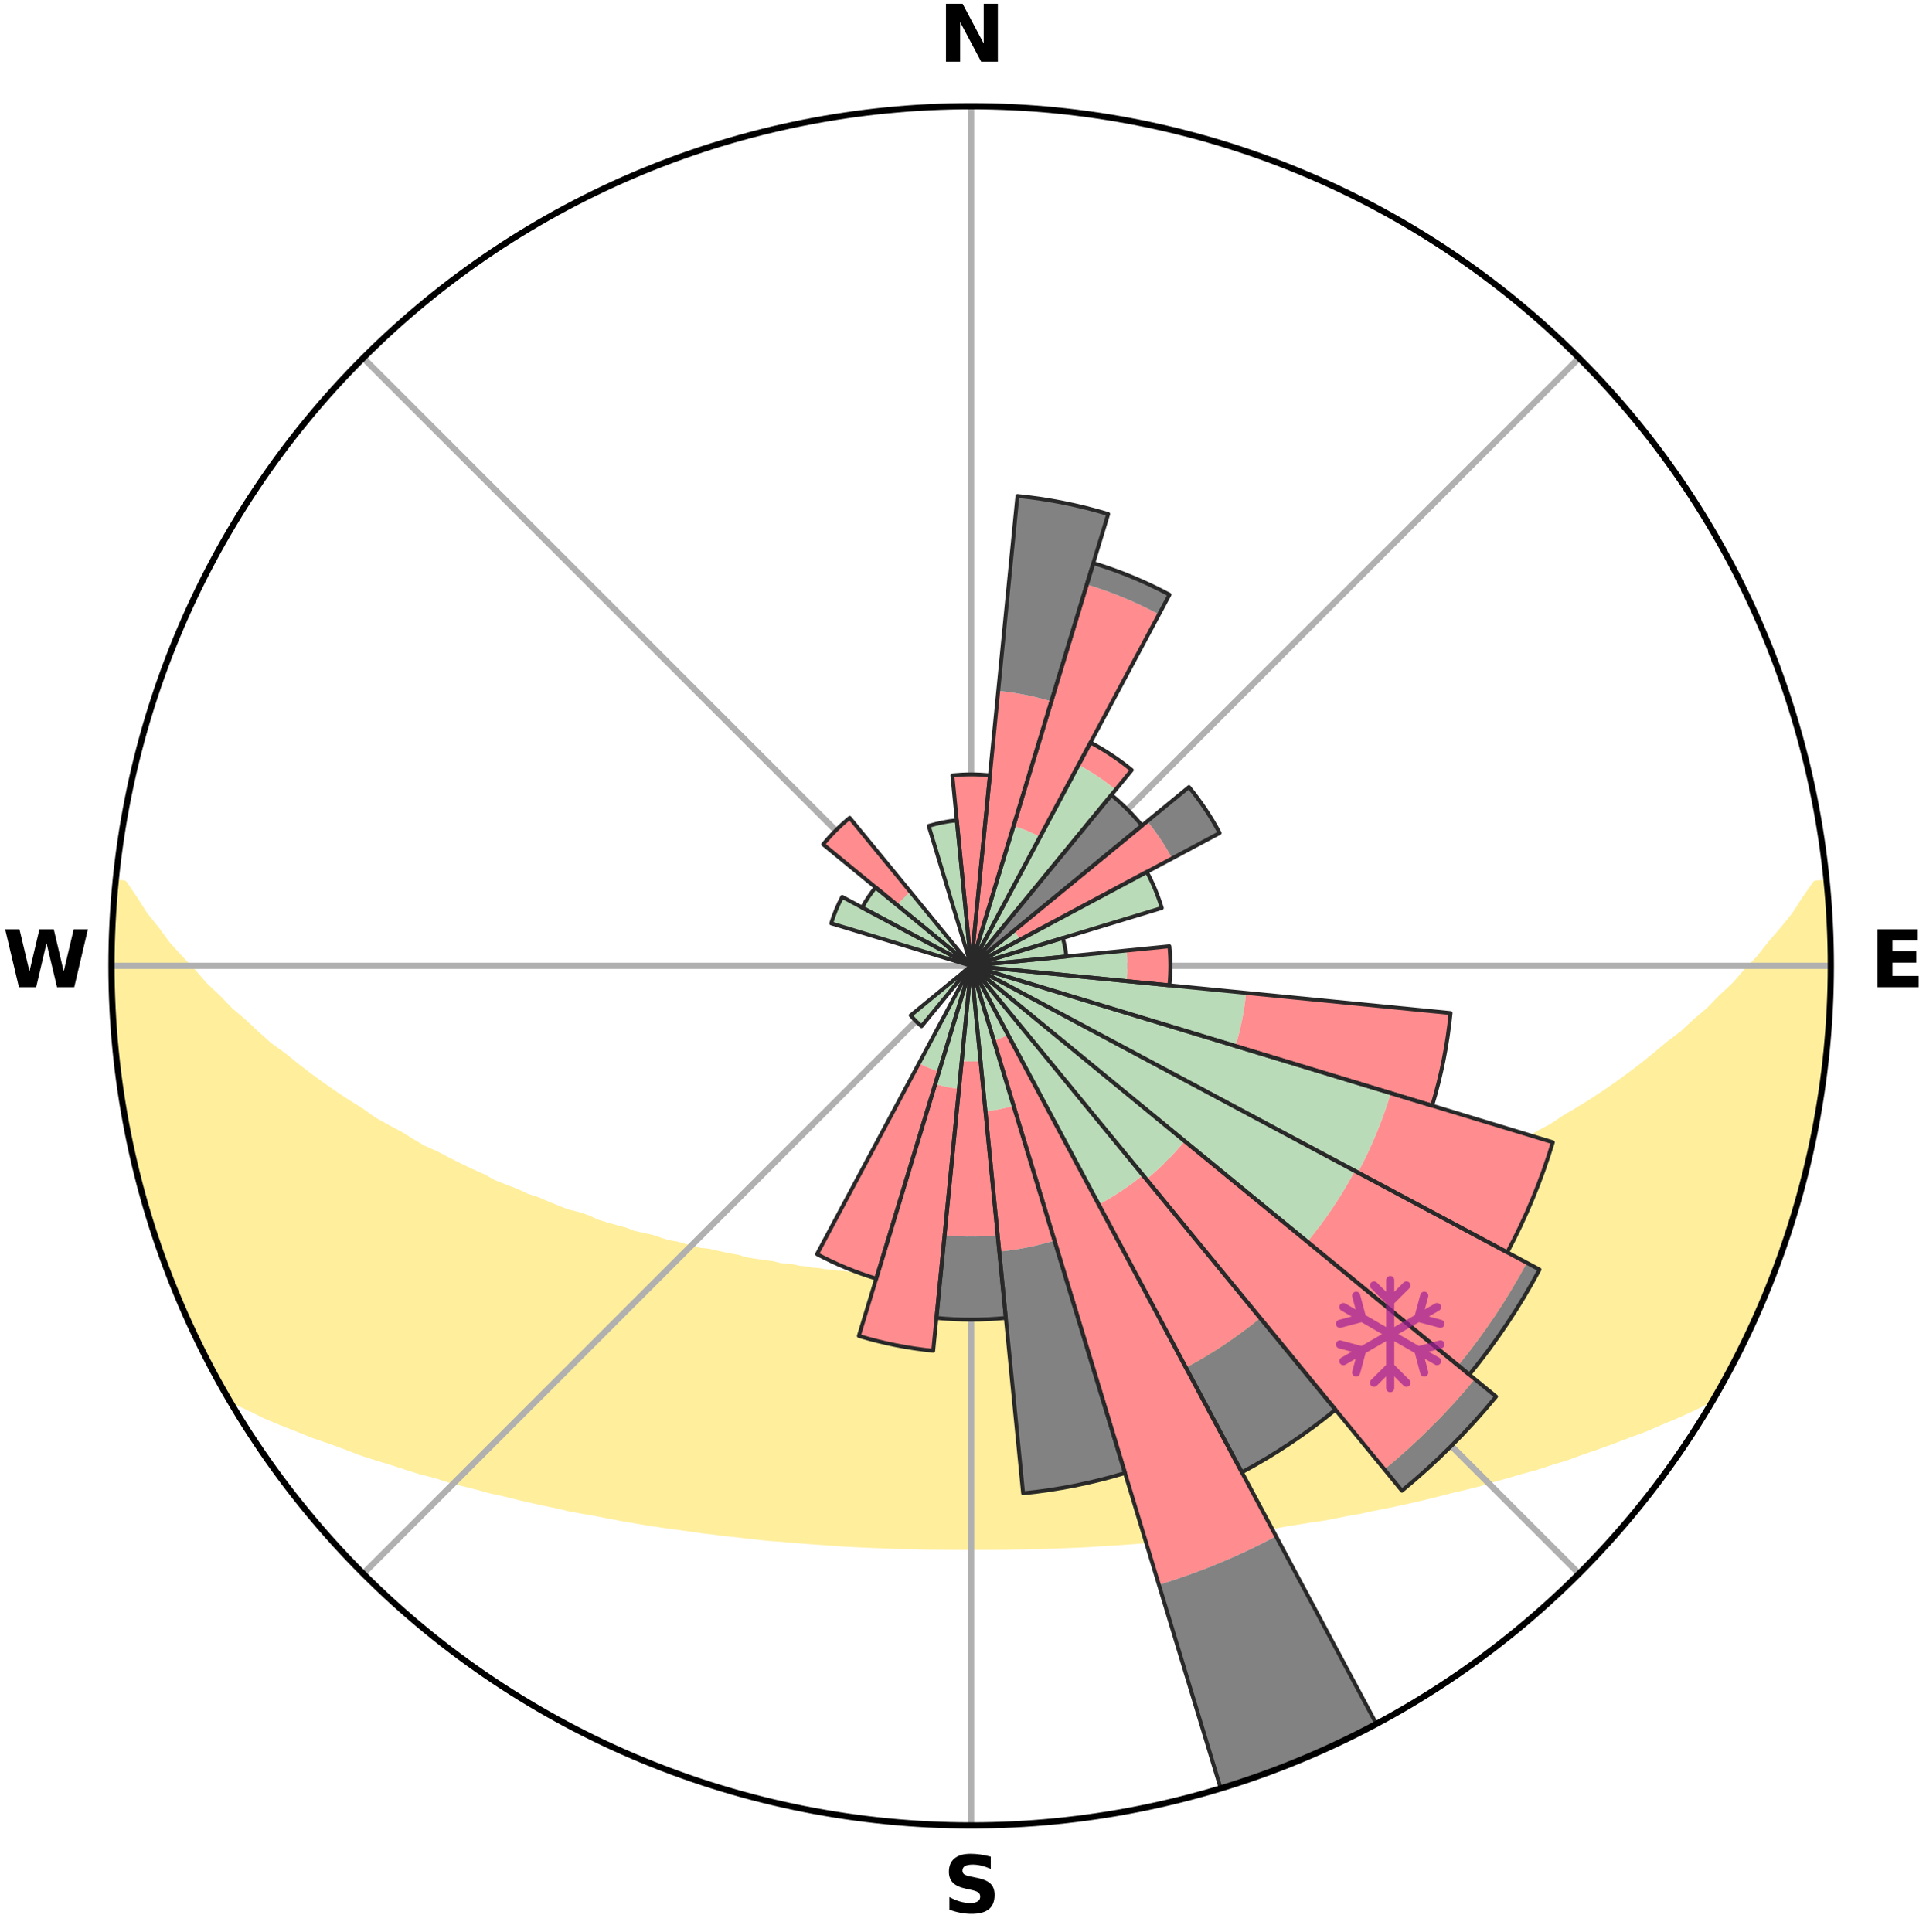 <?xml version="1.0" encoding="utf-8" standalone="no"?>
<!DOCTYPE svg PUBLIC "-//W3C//DTD SVG 1.1//EN"
  "http://www.w3.org/Graphics/SVG/1.1/DTD/svg11.dtd">
<svg xmlns:xlink="http://www.w3.org/1999/xlink" width="248.41pt" height="249.158pt" viewBox="0 0 248.41 249.158" xmlns="http://www.w3.org/2000/svg" version="1.1">
 <title>Ski Rose for 須原スキー場, Suhara Ski Area</title>
 <defs>
  <style type="text/css">*{stroke-linejoin: round; stroke-linecap: butt}</style>
 </defs>
 <g id="figure_1">
  <g id="patch_1">
   <path d="M 0 249.158 
L 248.41 249.158 
L 248.41 0 
L 0 0 
z
" style="fill: #ffffff"/>
  </g>
  <g id="axes_1">
   <g id="patch_2">
    <path d="M 236.135 124.579 
C 236.135 110.018 233.267 95.599 227.695 82.147 
C 222.122 68.695 213.955 56.471 203.659 46.175 
C 193.363 35.879 181.139 27.711 167.687 22.139 
C 154.235 16.567 139.815 13.699 125.255 13.699 
C 110.694 13.699 96.275 16.567 82.823 22.139 
C 69.371 27.711 57.147 35.879 46.851 46.175 
C 36.555 56.471 28.387 68.695 22.815 82.147 
C 17.243 95.599 14.375 110.018 14.375 124.579 
C 14.375 139.14 17.243 153.559 22.815 167.011 
C 28.387 180.463 36.555 192.687 46.851 202.983 
C 57.147 213.279 69.371 221.447 82.823 227.019 
C 96.275 232.591 110.694 235.459 125.255 235.459 
C 139.815 235.459 154.235 232.591 167.687 227.019 
C 181.139 221.447 193.363 213.279 203.659 202.983 
C 213.955 192.687 222.122 180.463 227.695 167.011 
C 233.267 153.559 236.135 139.14 236.135 124.579 
M 125.255 124.579 
C 125.255 124.579 125.255 124.579 125.255 124.579 
C 125.255 124.579 125.255 124.579 125.255 124.579 
C 125.255 124.579 125.255 124.579 125.255 124.579 
C 125.255 124.579 125.255 124.579 125.255 124.579 
C 125.255 124.579 125.255 124.579 125.255 124.579 
C 125.255 124.579 125.255 124.579 125.255 124.579 
C 125.255 124.579 125.255 124.579 125.255 124.579 
C 125.255 124.579 125.255 124.579 125.255 124.579 
C 125.255 124.579 125.255 124.579 125.255 124.579 
C 125.255 124.579 125.255 124.579 125.255 124.579 
C 125.255 124.579 125.255 124.579 125.255 124.579 
C 125.255 124.579 125.255 124.579 125.255 124.579 
C 125.255 124.579 125.255 124.579 125.255 124.579 
C 125.255 124.579 125.255 124.579 125.255 124.579 
C 125.255 124.579 125.255 124.579 125.255 124.579 
C 125.255 124.579 125.255 124.579 125.255 124.579 
z
" style="fill: #ffffff"/>
   </g>
   <g id="PolyCollection_1">
    <defs>
     <path id="m4c159f71db" d="M 235.596 -135.204 
L 234.233 -135.072 
L 232.831 -133.045 
L 231.568 -131.081 
L 230.007 -129.153 
L 228.392 -127.28 
L 226.975 -125.467 
L 225.279 -123.706 
L 223.792 -121.999 
L 222.032 -120.354 
L 220.486 -118.754 
L 218.673 -117.227 
L 217.079 -115.737 
L 215.222 -114.329 
L 213.588 -112.95 
L 211.937 -111.624 
L 210.269 -110.353 
L 208.589 -109.134 
L 206.896 -107.969 
L 205.194 -106.857 
L 203.483 -105.798 
L 201.766 -104.792 
L 200.272 -103.775 
L 198.546 -102.869 
L 197.042 -101.945 
L 195.314 -101.138 
L 193.806 -100.304 
L 192.297 -99.513 
L 190.788 -98.765 
L 189.282 -98.058 
L 187.778 -97.393 
L 186.279 -96.769 
L 184.986 -96.089 
L 183.497 -95.541 
L 182.209 -94.93 
L 180.736 -94.455 
L 179.458 -93.912 
L 178.72 -93.086 
L 177.448 -92.595 
L 176.182 -92.135 
L 174.755 -91.816 
L 173.676 -91.3 
L 172.436 -90.925 
L 171.206 -90.577 
L 169.987 -90.255 
L 168.78 -89.957 
L 167.731 -89.565 
L 166.545 -89.314 
L 165.51 -88.964 
L 164.349 -88.756 
L 163.33 -88.447 
L 162.319 -88.157 
L 161.314 -87.885 
L 160.202 -87.752 
L 159.218 -87.515 
L 158.243 -87.293 
L 157.276 -87.087 
L 156.319 -86.896 
L 155.37 -86.719 
L 154.432 -86.555 
L 153.59 -86.287 
L 152.667 -86.149 
L 151.755 -86.022 
L 150.853 -85.905 
L 150.031 -85.688 
L 149.146 -85.592 
L 148.271 -85.505 
L 147.466 -85.321 
L 146.608 -85.251 
L 145.813 -85.087 
L 144.973 -85.031 
L 144.142 -84.981 
L 143.364 -84.843 
L 142.588 -84.715 
L 141.781 -84.682 
L 141.015 -84.569 
L 140.223 -84.544 
L 139.467 -84.444 
L 138.714 -84.352 
L 137.943 -84.338 
L 137.199 -84.258 
L 136.457 -84.184 
L 135.704 -84.176 
L 134.97 -84.112 
L 134.239 -84.055 
L 133.51 -84.003 
L 132.776 -84 
L 132.053 -83.956 
L 131.332 -83.918 
L 130.612 -83.884 
L 129.895 -83.856 
L 129.176 -83.856 
L 128.462 -83.833 
L 127.748 -83.816 
L 127.035 -83.803 
L 126.323 -83.795 
L 125.611 -83.793 
L 124.899 -83.793 
L 124.187 -83.799 
L 123.475 -83.809 
L 122.762 -83.824 
L 122.049 -83.844 
L 121.333 -83.847 
L 120.617 -83.873 
L 119.9 -83.904 
L 119.181 -83.939 
L 118.461 -83.98 
L 117.731 -83.984 
L 117.006 -84.032 
L 116.278 -84.086 
L 115.548 -84.146 
L 114.8 -84.154 
L 114.063 -84.223 
L 113.323 -84.298 
L 112.559 -84.312 
L 111.81 -84.398 
L 111.059 -84.492 
L 110.275 -84.514 
L 109.515 -84.62 
L 108.751 -84.735 
L 107.946 -84.771 
L 107.172 -84.9 
L 106.351 -84.946 
L 105.567 -85.092 
L 104.729 -85.15 
L 103.936 -85.315 
L 103.081 -85.387 
L 102.278 -85.572 
L 101.406 -85.661 
L 100.523 -85.758 
L 99.704 -85.975 
L 98.804 -86.093 
L 97.895 -86.221 
L 96.975 -86.361 
L 96.045 -86.512 
L 95.199 -86.794 
L 94.254 -86.972 
L 93.299 -87.163 
L 92.335 -87.37 
L 91.362 -87.592 
L 90.266 -87.708 
L 89.272 -87.963 
L 88.271 -88.235 
L 87.262 -88.525 
L 86.114 -88.713 
L 85.088 -89.042 
L 84.055 -89.391 
L 82.873 -89.642 
L 81.677 -89.916 
L 80.622 -90.331 
L 79.407 -90.653 
L 78.18 -91.001 
L 76.943 -91.375 
L 75.866 -91.889 
L 74.615 -92.318 
L 73.18 -92.667 
L 71.911 -93.157 
L 70.636 -93.677 
L 69.356 -94.228 
L 67.881 -94.712 
L 66.591 -95.33 
L 65.101 -95.887 
L 63.604 -96.483 
L 62.307 -97.208 
L 60.802 -97.882 
L 59.295 -98.597 
L 57.786 -99.353 
L 56.276 -100.153 
L 54.549 -100.921 
L 53.041 -101.81 
L 51.536 -102.743 
L 49.811 -103.657 
L 48.089 -104.623 
L 46.602 -105.696 
L 44.892 -106.763 
L 43.191 -107.883 
L 41.499 -109.056 
L 39.82 -110.282 
L 38.154 -111.562 
L 36.504 -112.895 
L 34.632 -114.254 
L 33.018 -115.698 
L 31.426 -117.195 
L 29.615 -118.729 
L 28.072 -120.336 
L 26.315 -121.988 
L 24.831 -123.703 
L 23.139 -125.47 
L 21.487 -127.296 
L 20.118 -129.169 
L 18.566 -131.104 
L 17.314 -133.074 
L 15.934 -135.105 
L 14.895 -135.206 
L 14.895 -135.206 
L 14.769 -133.275 
L 14.675 -131.342 
L 14.615 -129.41 
L 14.588 -127.477 
L 14.388 -125.547 
L 14.425 -123.612 
L 14.494 -121.679 
L 14.594 -119.748 
L 14.725 -117.819 
L 14.887 -115.893 
L 15.078 -113.97 
L 15.096 -112.028 
L 15.347 -110.109 
L 15.627 -108.195 
L 15.937 -106.286 
L 16.271 -104.38 
L 16.634 -102.48 
L 17.026 -100.585 
L 17.447 -98.697 
L 18.089 -96.864 
L 18.555 -94.989 
L 19.061 -93.123 
L 19.596 -91.265 
L 20.144 -89.409 
L 20.738 -87.568 
L 21.524 -85.796 
L 22.159 -83.968 
L 22.827 -82.152 
L 23.704 -80.424 
L 24.446 -78.638 
L 25.222 -76.866 
L 26.054 -75.119 
L 26.933 -73.396 
L 27.828 -71.68 
L 28.754 -69.982 
L 30.204 -68.59 
L 32.311 -67.623 
L 34.299 -66.634 
L 36.391 -65.761 
L 38.486 -64.944 
L 40.501 -64.124 
L 42.591 -63.411 
L 44.594 -62.685 
L 46.51 -61.942 
L 48.493 -61.301 
L 50.463 -60.701 
L 52.351 -60.08 
L 54.225 -59.492 
L 56.153 -59.003 
L 57.937 -58.426 
L 59.773 -57.945 
L 61.591 -57.492 
L 63.338 -57.009 
L 65.129 -56.619 
L 66.848 -56.194 
L 68.554 -55.796 
L 70.246 -55.424 
L 71.924 -55.076 
L 73.541 -54.692 
L 75.19 -54.391 
L 76.824 -54.111 
L 78.405 -53.797 
L 79.972 -53.499 
L 81.529 -53.225 
L 83.071 -52.966 
L 84.603 -52.728 
L 86.121 -52.503 
L 87.627 -52.298 
L 89.12 -52.103 
L 90.577 -51.876 
L 92.049 -51.714 
L 93.487 -51.517 
L 94.933 -51.376 
L 96.352 -51.205 
L 97.762 -51.047 
L 99.164 -50.901 
L 100.571 -50.806 
L 101.955 -50.681 
L 103.331 -50.566 
L 104.7 -50.461 
L 106.062 -50.365 
L 107.417 -50.277 
L 108.759 -50.169 
L 110.102 -50.1 
L 111.439 -50.038 
L 112.772 -49.982 
L 114.099 -49.934 
L 115.42 -49.877 
L 116.74 -49.843 
L 118.056 -49.814 
L 119.368 -49.778 
L 120.679 -49.763 
L 121.988 -49.752 
L 123.295 -49.745 
L 124.602 -49.746 
L 125.908 -49.745 
L 127.214 -49.744 
L 128.522 -49.751 
L 129.831 -49.761 
L 131.141 -49.788 
L 132.454 -49.811 
L 133.77 -49.839 
L 135.09 -49.873 
L 136.411 -49.929 
L 137.739 -49.977 
L 139.071 -50.032 
L 140.409 -50.094 
L 141.746 -50.191 
L 143.095 -50.27 
L 144.45 -50.357 
L 145.812 -50.452 
L 147.181 -50.557 
L 148.558 -50.672 
L 149.942 -50.796 
L 151.335 -50.932 
L 152.735 -51.079 
L 154.162 -51.195 
L 155.581 -51.365 
L 157.009 -51.549 
L 158.467 -51.702 
L 159.914 -51.914 
L 161.396 -52.091 
L 162.889 -52.285 
L 164.396 -52.49 
L 165.885 -52.766 
L 167.414 -53.008 
L 168.956 -53.265 
L 170.546 -53.485 
L 172.114 -53.782 
L 173.696 -54.097 
L 175.33 -54.377 
L 176.935 -54.737 
L 178.598 -55.061 
L 180.276 -55.408 
L 181.968 -55.78 
L 183.675 -56.178 
L 185.395 -56.603 
L 187.128 -57.056 
L 188.933 -57.477 
L 190.752 -57.929 
L 192.525 -58.473 
L 194.373 -58.988 
L 196.233 -59.539 
L 198.176 -60.064 
L 200.064 -60.686 
L 202.035 -61.287 
L 203.943 -61.988 
L 205.936 -62.67 
L 207.938 -63.396 
L 209.948 -64.168 
L 212.044 -64.931 
L 214.059 -65.801 
L 216.148 -66.674 
L 218.218 -67.611 
L 220.246 -68.625 
L 221.757 -69.981 
L 222.694 -71.674 
L 223.603 -73.382 
L 224.485 -75.105 
L 225.286 -76.866 
L 226.101 -78.621 
L 226.929 -80.37 
L 227.68 -82.153 
L 228.386 -83.955 
L 229.107 -85.75 
L 229.656 -87.609 
L 230.286 -89.436 
L 230.871 -91.279 
L 231.551 -93.093 
L 232.056 -94.961 
L 232.488 -96.847 
L 233.067 -98.696 
L 233.493 -100.583 
L 233.836 -102.488 
L 234.276 -104.373 
L 234.6 -106.281 
L 234.827 -108.203 
L 235.138 -110.113 
L 235.409 -112.029 
L 235.548 -113.959 
L 235.734 -115.884 
L 235.881 -117.813 
L 235.991 -119.744 
L 236.063 -121.677 
L 236.099 -123.612 
L 236.099 -125.546 
L 236.065 -127.481 
L 235.996 -129.414 
L 235.895 -131.346 
L 235.761 -133.276 
L 235.596 -135.204 
z
" style="stroke: #ffee9c"/>
    </defs>
    <g clip-path="url(#p99bd859ce6)">
     <use xlink:href="#m4c159f71db" x="0" y="249.158" style="fill: #ffee9c; stroke: #ffee9c"/>
    </g>
   </g>
   <g id="matplotlib.axis_1">
    <g id="xtick_1">
     <g id="line2d_1">
      <path d="M 125.255 124.579 
L 125.255 13.699 
" clip-path="url(#p99bd859ce6)" style="fill: none; stroke: #b0b0b0; stroke-width: 0.8; stroke-linecap: square"/>
     </g>
     <g id="text_1">
      <!-- N -->
      <g transform="translate(121.07 7.958) scale(0.1 -0.1)">
       <defs>
        <path id="DejaVuSans-Bold-4e" d="M 588 4666 
L 1931 4666 
L 3628 1466 
L 3628 4666 
L 4769 4666 
L 4769 0 
L 3425 0 
L 1728 3200 
L 1728 0 
L 588 0 
L 588 4666 
z
" transform="scale(0.016)"/>
       </defs>
       <use xlink:href="#DejaVuSans-Bold-4e"/>
      </g>
     </g>
    </g>
    <g id="xtick_2">
     <g id="line2d_2">
      <path d="M 125.255 124.579 
L 203.659 46.175 
" clip-path="url(#p99bd859ce6)" style="fill: none; stroke: #b0b0b0; stroke-width: 0.8; stroke-linecap: square"/>
     </g>
    </g>
    <g id="xtick_3">
     <g id="line2d_3">
      <path d="M 125.255 124.579 
L 236.135 124.579 
" clip-path="url(#p99bd859ce6)" style="fill: none; stroke: #b0b0b0; stroke-width: 0.8; stroke-linecap: square"/>
     </g>
     <g id="text_2">
      <!-- E -->
      <g transform="translate(241.219 127.338) scale(0.1 -0.1)">
       <defs>
        <path id="DejaVuSans-Bold-45" d="M 588 4666 
L 3834 4666 
L 3834 3756 
L 1791 3756 
L 1791 2888 
L 3713 2888 
L 3713 1978 
L 1791 1978 
L 1791 909 
L 3903 909 
L 3903 0 
L 588 0 
L 588 4666 
z
" transform="scale(0.016)"/>
       </defs>
       <use xlink:href="#DejaVuSans-Bold-45"/>
      </g>
     </g>
    </g>
    <g id="xtick_4">
     <g id="line2d_4">
      <path d="M 125.255 124.579 
L 203.659 202.983 
" clip-path="url(#p99bd859ce6)" style="fill: none; stroke: #b0b0b0; stroke-width: 0.8; stroke-linecap: square"/>
     </g>
    </g>
    <g id="xtick_5">
     <g id="line2d_5">
      <path d="M 125.255 124.579 
L 125.255 235.459 
" clip-path="url(#p99bd859ce6)" style="fill: none; stroke: #b0b0b0; stroke-width: 0.8; stroke-linecap: square"/>
     </g>
     <g id="text_3">
      <!-- S -->
      <g transform="translate(121.654 246.718) scale(0.1 -0.1)">
       <defs>
        <path id="DejaVuSans-Bold-53" d="M 3834 4519 
L 3834 3531 
Q 3450 3703 3084 3790 
Q 2719 3878 2394 3878 
Q 1963 3878 1756 3759 
Q 1550 3641 1550 3391 
Q 1550 3203 1689 3098 
Q 1828 2994 2194 2919 
L 2706 2816 
Q 3484 2659 3812 2340 
Q 4141 2022 4141 1434 
Q 4141 663 3683 286 
Q 3225 -91 2284 -91 
Q 1841 -91 1394 -6 
Q 947 78 500 244 
L 500 1259 
Q 947 1022 1364 901 
Q 1781 781 2169 781 
Q 2563 781 2772 912 
Q 2981 1044 2981 1288 
Q 2981 1506 2839 1625 
Q 2697 1744 2272 1838 
L 1806 1941 
Q 1106 2091 782 2419 
Q 459 2747 459 3303 
Q 459 4000 909 4375 
Q 1359 4750 2203 4750 
Q 2588 4750 2994 4692 
Q 3400 4634 3834 4519 
z
" transform="scale(0.016)"/>
       </defs>
       <use xlink:href="#DejaVuSans-Bold-53"/>
      </g>
     </g>
    </g>
    <g id="xtick_6">
     <g id="line2d_6">
      <path d="M 125.255 124.579 
L 46.851 202.983 
" clip-path="url(#p99bd859ce6)" style="fill: none; stroke: #b0b0b0; stroke-width: 0.8; stroke-linecap: square"/>
     </g>
    </g>
    <g id="xtick_7">
     <g id="line2d_7">
      <path d="M 125.255 124.579 
L 14.375 124.579 
" clip-path="url(#p99bd859ce6)" style="fill: none; stroke: #b0b0b0; stroke-width: 0.8; stroke-linecap: square"/>
     </g>
     <g id="text_4">
      <!-- W -->
      <g transform="translate(0.36 127.338) scale(0.1 -0.1)">
       <defs>
        <path id="DejaVuSans-Bold-57" d="M 191 4666 
L 1344 4666 
L 2150 1275 
L 2950 4666 
L 4109 4666 
L 4909 1275 
L 5716 4666 
L 6859 4666 
L 5759 0 
L 4372 0 
L 3525 3547 
L 2688 0 
L 1300 0 
L 191 4666 
z
" transform="scale(0.016)"/>
       </defs>
       <use xlink:href="#DejaVuSans-Bold-57"/>
      </g>
     </g>
    </g>
    <g id="xtick_8">
     <g id="line2d_8">
      <path d="M 125.255 124.579 
L 46.851 46.175 
" clip-path="url(#p99bd859ce6)" style="fill: none; stroke: #b0b0b0; stroke-width: 0.8; stroke-linecap: square"/>
     </g>
    </g>
   </g>
   <g id="matplotlib.axis_2"/>
   <g id="patch_3">
    <path d="M 125.255 124.579 
C 125.255 124.579 125.255 124.579 125.255 124.579 
C 125.255 124.579 125.255 124.579 125.255 124.579 
L 125.255 124.579 
C 125.255 124.579 125.255 124.579 125.255 124.579 
C 125.255 124.579 125.255 124.579 125.255 124.579 
z
" clip-path="url(#p99bd859ce6)" style="fill: #d9d9d9"/>
   </g>
   <g id="patch_4">
    <path d="M 125.255 124.579 
C 125.255 124.579 125.255 124.579 125.255 124.579 
C 125.255 124.579 125.255 124.579 125.255 124.579 
L 125.255 124.579 
C 125.255 124.579 125.255 124.579 125.255 124.579 
C 125.255 124.579 125.255 124.579 125.255 124.579 
z
" clip-path="url(#p99bd859ce6)" style="fill: #d9d9d9"/>
   </g>
   <g id="patch_5">
    <path d="M 125.255 124.579 
C 125.255 124.579 125.255 124.579 125.255 124.579 
C 125.255 124.579 125.255 124.579 125.255 124.579 
L 125.255 124.579 
C 125.255 124.579 125.255 124.579 125.255 124.579 
C 125.255 124.579 125.255 124.579 125.255 124.579 
z
" clip-path="url(#p99bd859ce6)" style="fill: #d9d9d9"/>
   </g>
   <g id="patch_6">
    <path d="M 125.255 124.579 
C 125.255 124.579 125.255 124.579 125.255 124.579 
C 125.255 124.579 125.255 124.579 125.255 124.579 
L 125.255 124.579 
C 125.255 124.579 125.255 124.579 125.255 124.579 
C 125.255 124.579 125.255 124.579 125.255 124.579 
z
" clip-path="url(#p99bd859ce6)" style="fill: #d9d9d9"/>
   </g>
   <g id="patch_7">
    <path d="M 125.255 124.579 
C 125.255 124.579 125.255 124.579 125.255 124.579 
C 125.255 124.579 125.255 124.579 125.255 124.579 
L 125.255 124.579 
C 125.255 124.579 125.255 124.579 125.255 124.579 
C 125.255 124.579 125.255 124.579 125.255 124.579 
z
" clip-path="url(#p99bd859ce6)" style="fill: #d9d9d9"/>
   </g>
   <g id="patch_8">
    <path d="M 125.255 124.579 
C 125.255 124.579 125.255 124.579 125.255 124.579 
C 125.255 124.579 125.255 124.579 125.255 124.579 
L 125.255 124.579 
C 125.255 124.579 125.255 124.579 125.255 124.579 
C 125.255 124.579 125.255 124.579 125.255 124.579 
z
" clip-path="url(#p99bd859ce6)" style="fill: #d9d9d9"/>
   </g>
   <g id="patch_9">
    <path d="M 125.255 124.579 
C 125.255 124.579 125.255 124.579 125.255 124.579 
C 125.255 124.579 125.255 124.579 125.255 124.579 
L 125.255 124.579 
C 125.255 124.579 125.255 124.579 125.255 124.579 
C 125.255 124.579 125.255 124.579 125.255 124.579 
z
" clip-path="url(#p99bd859ce6)" style="fill: #d9d9d9"/>
   </g>
   <g id="patch_10">
    <path d="M 125.255 124.579 
C 125.255 124.579 125.255 124.579 125.255 124.579 
C 125.255 124.579 125.255 124.579 125.255 124.579 
L 125.255 124.579 
C 125.255 124.579 125.255 124.579 125.255 124.579 
C 125.255 124.579 125.255 124.579 125.255 124.579 
z
" clip-path="url(#p99bd859ce6)" style="fill: #d9d9d9"/>
   </g>
   <g id="patch_11">
    <path d="M 125.255 124.579 
C 125.255 124.579 125.255 124.579 125.255 124.579 
C 125.255 124.579 125.255 124.579 125.255 124.579 
L 125.255 124.579 
C 125.255 124.579 125.255 124.579 125.255 124.579 
C 125.255 124.579 125.255 124.579 125.255 124.579 
z
" clip-path="url(#p99bd859ce6)" style="fill: #d9d9d9"/>
   </g>
   <g id="patch_12">
    <path d="M 125.255 124.579 
C 125.255 124.579 125.255 124.579 125.255 124.579 
C 125.255 124.579 125.255 124.579 125.255 124.579 
L 125.255 124.579 
C 125.255 124.579 125.255 124.579 125.255 124.579 
C 125.255 124.579 125.255 124.579 125.255 124.579 
z
" clip-path="url(#p99bd859ce6)" style="fill: #d9d9d9"/>
   </g>
   <g id="patch_13">
    <path d="M 125.255 124.579 
C 125.255 124.579 125.255 124.579 125.255 124.579 
C 125.255 124.579 125.255 124.579 125.255 124.579 
L 125.255 124.579 
C 125.255 124.579 125.255 124.579 125.255 124.579 
C 125.255 124.579 125.255 124.579 125.255 124.579 
z
" clip-path="url(#p99bd859ce6)" style="fill: #d9d9d9"/>
   </g>
   <g id="patch_14">
    <path d="M 125.255 124.579 
C 125.255 124.579 125.255 124.579 125.255 124.579 
C 125.255 124.579 125.255 124.579 125.255 124.579 
L 125.255 124.579 
C 125.255 124.579 125.255 124.579 125.255 124.579 
C 125.255 124.579 125.255 124.579 125.255 124.579 
z
" clip-path="url(#p99bd859ce6)" style="fill: #d9d9d9"/>
   </g>
   <g id="patch_15">
    <path d="M 125.255 124.579 
C 125.255 124.579 125.255 124.579 125.255 124.579 
C 125.255 124.579 125.255 124.579 125.255 124.579 
L 125.255 124.579 
C 125.255 124.579 125.255 124.579 125.255 124.579 
C 125.255 124.579 125.255 124.579 125.255 124.579 
z
" clip-path="url(#p99bd859ce6)" style="fill: #d9d9d9"/>
   </g>
   <g id="patch_16">
    <path d="M 125.255 124.579 
C 125.255 124.579 125.255 124.579 125.255 124.579 
C 125.255 124.579 125.255 124.579 125.255 124.579 
L 125.255 124.579 
C 125.255 124.579 125.255 124.579 125.255 124.579 
C 125.255 124.579 125.255 124.579 125.255 124.579 
z
" clip-path="url(#p99bd859ce6)" style="fill: #d9d9d9"/>
   </g>
   <g id="patch_17">
    <path d="M 125.255 124.579 
C 125.255 124.579 125.255 124.579 125.255 124.579 
C 125.255 124.579 125.255 124.579 125.255 124.579 
L 125.255 124.579 
C 125.255 124.579 125.255 124.579 125.255 124.579 
C 125.255 124.579 125.255 124.579 125.255 124.579 
z
" clip-path="url(#p99bd859ce6)" style="fill: #d9d9d9"/>
   </g>
   <g id="patch_18">
    <path d="M 125.255 124.579 
C 125.255 124.579 125.255 124.579 125.255 124.579 
C 125.255 124.579 125.255 124.579 125.255 124.579 
L 125.255 124.579 
C 125.255 124.579 125.255 124.579 125.255 124.579 
C 125.255 124.579 125.255 124.579 125.255 124.579 
z
" clip-path="url(#p99bd859ce6)" style="fill: #d9d9d9"/>
   </g>
   <g id="patch_19">
    <path d="M 125.255 124.579 
C 125.255 124.579 125.255 124.579 125.255 124.579 
C 125.255 124.579 125.255 124.579 125.255 124.579 
L 125.255 124.579 
C 125.255 124.579 125.255 124.579 125.255 124.579 
C 125.255 124.579 125.255 124.579 125.255 124.579 
z
" clip-path="url(#p99bd859ce6)" style="fill: #d9d9d9"/>
   </g>
   <g id="patch_20">
    <path d="M 125.255 124.579 
C 125.255 124.579 125.255 124.579 125.255 124.579 
C 125.255 124.579 125.255 124.579 125.255 124.579 
L 125.255 124.579 
C 125.255 124.579 125.255 124.579 125.255 124.579 
C 125.255 124.579 125.255 124.579 125.255 124.579 
z
" clip-path="url(#p99bd859ce6)" style="fill: #d9d9d9"/>
   </g>
   <g id="patch_21">
    <path d="M 125.255 124.579 
C 125.255 124.579 125.255 124.579 125.255 124.579 
C 125.255 124.579 125.255 124.579 125.255 124.579 
L 125.255 124.579 
C 125.255 124.579 125.255 124.579 125.255 124.579 
C 125.255 124.579 125.255 124.579 125.255 124.579 
z
" clip-path="url(#p99bd859ce6)" style="fill: #d9d9d9"/>
   </g>
   <g id="patch_22">
    <path d="M 125.255 124.579 
C 125.255 124.579 125.255 124.579 125.255 124.579 
C 125.255 124.579 125.255 124.579 125.255 124.579 
L 125.255 124.579 
C 125.255 124.579 125.255 124.579 125.255 124.579 
C 125.255 124.579 125.255 124.579 125.255 124.579 
z
" clip-path="url(#p99bd859ce6)" style="fill: #d9d9d9"/>
   </g>
   <g id="patch_23">
    <path d="M 125.255 124.579 
C 125.255 124.579 125.255 124.579 125.255 124.579 
C 125.255 124.579 125.255 124.579 125.255 124.579 
L 125.255 124.579 
C 125.255 124.579 125.255 124.579 125.255 124.579 
C 125.255 124.579 125.255 124.579 125.255 124.579 
z
" clip-path="url(#p99bd859ce6)" style="fill: #d9d9d9"/>
   </g>
   <g id="patch_24">
    <path d="M 125.255 124.579 
C 125.255 124.579 125.255 124.579 125.255 124.579 
C 125.255 124.579 125.255 124.579 125.255 124.579 
L 125.255 124.579 
C 125.255 124.579 125.255 124.579 125.255 124.579 
C 125.255 124.579 125.255 124.579 125.255 124.579 
z
" clip-path="url(#p99bd859ce6)" style="fill: #d9d9d9"/>
   </g>
   <g id="patch_25">
    <path d="M 125.255 124.579 
C 125.255 124.579 125.255 124.579 125.255 124.579 
C 125.255 124.579 125.255 124.579 125.255 124.579 
L 125.255 124.579 
C 125.255 124.579 125.255 124.579 125.255 124.579 
C 125.255 124.579 125.255 124.579 125.255 124.579 
z
" clip-path="url(#p99bd859ce6)" style="fill: #d9d9d9"/>
   </g>
   <g id="patch_26">
    <path d="M 125.255 124.579 
C 125.255 124.579 125.255 124.579 125.255 124.579 
C 125.255 124.579 125.255 124.579 125.255 124.579 
L 125.255 124.579 
C 125.255 124.579 125.255 124.579 125.255 124.579 
C 125.255 124.579 125.255 124.579 125.255 124.579 
z
" clip-path="url(#p99bd859ce6)" style="fill: #d9d9d9"/>
   </g>
   <g id="patch_27">
    <path d="M 125.255 124.579 
C 125.255 124.579 125.255 124.579 125.255 124.579 
C 125.255 124.579 125.255 124.579 125.255 124.579 
L 125.255 124.579 
C 125.255 124.579 125.255 124.579 125.255 124.579 
C 125.255 124.579 125.255 124.579 125.255 124.579 
z
" clip-path="url(#p99bd859ce6)" style="fill: #d9d9d9"/>
   </g>
   <g id="patch_28">
    <path d="M 125.255 124.579 
C 125.255 124.579 125.255 124.579 125.255 124.579 
C 125.255 124.579 125.255 124.579 125.255 124.579 
L 125.255 124.579 
C 125.255 124.579 125.255 124.579 125.255 124.579 
C 125.255 124.579 125.255 124.579 125.255 124.579 
z
" clip-path="url(#p99bd859ce6)" style="fill: #d9d9d9"/>
   </g>
   <g id="patch_29">
    <path d="M 125.255 124.579 
C 125.255 124.579 125.255 124.579 125.255 124.579 
C 125.255 124.579 125.255 124.579 125.255 124.579 
L 125.255 124.579 
C 125.255 124.579 125.255 124.579 125.255 124.579 
C 125.255 124.579 125.255 124.579 125.255 124.579 
z
" clip-path="url(#p99bd859ce6)" style="fill: #d9d9d9"/>
   </g>
   <g id="patch_30">
    <path d="M 125.255 124.579 
C 125.255 124.579 125.255 124.579 125.255 124.579 
C 125.255 124.579 125.255 124.579 125.255 124.579 
L 125.255 124.579 
C 125.255 124.579 125.255 124.579 125.255 124.579 
C 125.255 124.579 125.255 124.579 125.255 124.579 
z
" clip-path="url(#p99bd859ce6)" style="fill: #d9d9d9"/>
   </g>
   <g id="patch_31">
    <path d="M 125.255 124.579 
C 125.255 124.579 125.255 124.579 125.255 124.579 
C 125.255 124.579 125.255 124.579 125.255 124.579 
L 125.255 124.579 
C 125.255 124.579 125.255 124.579 125.255 124.579 
C 125.255 124.579 125.255 124.579 125.255 124.579 
z
" clip-path="url(#p99bd859ce6)" style="fill: #d9d9d9"/>
   </g>
   <g id="patch_32">
    <path d="M 125.255 124.579 
C 125.255 124.579 125.255 124.579 125.255 124.579 
C 125.255 124.579 125.255 124.579 125.255 124.579 
L 125.255 124.579 
C 125.255 124.579 125.255 124.579 125.255 124.579 
C 125.255 124.579 125.255 124.579 125.255 124.579 
z
" clip-path="url(#p99bd859ce6)" style="fill: #d9d9d9"/>
   </g>
   <g id="patch_33">
    <path d="M 125.255 124.579 
C 125.255 124.579 125.255 124.579 125.255 124.579 
C 125.255 124.579 125.255 124.579 125.255 124.579 
L 125.255 124.579 
C 125.255 124.579 125.255 124.579 125.255 124.579 
C 125.255 124.579 125.255 124.579 125.255 124.579 
z
" clip-path="url(#p99bd859ce6)" style="fill: #d9d9d9"/>
   </g>
   <g id="patch_34">
    <path d="M 125.255 124.579 
C 125.255 124.579 125.255 124.579 125.255 124.579 
C 125.255 124.579 125.255 124.579 125.255 124.579 
L 125.255 124.579 
C 125.255 124.579 125.255 124.579 125.255 124.579 
C 125.255 124.579 125.255 124.579 125.255 124.579 
z
" clip-path="url(#p99bd859ce6)" style="fill: #d9d9d9"/>
   </g>
   <g id="patch_35">
    <path d="M 125.255 124.579 
C 125.255 124.579 125.255 124.579 125.255 124.579 
C 125.255 124.579 125.255 124.579 125.255 124.579 
L 125.255 124.579 
C 125.255 124.579 125.255 124.579 125.255 124.579 
C 125.255 124.579 125.255 124.579 125.255 124.579 
z
" clip-path="url(#p99bd859ce6)" style="fill: #badbb8"/>
   </g>
   <g id="patch_36">
    <path d="M 125.255 124.579 
C 125.255 124.579 125.255 124.579 125.255 124.579 
C 125.255 124.579 125.255 124.579 125.255 124.579 
L 125.255 124.579 
C 125.255 124.579 125.255 124.579 125.255 124.579 
C 125.255 124.579 125.255 124.579 125.255 124.579 
z
" clip-path="url(#p99bd859ce6)" style="fill: #badbb8"/>
   </g>
   <g id="patch_37">
    <path d="M 125.255 124.579 
C 125.255 124.579 125.255 124.579 125.255 124.579 
C 125.255 124.579 125.255 124.579 125.255 124.579 
L 134.144 107.948 
C 133.6 107.657 133.042 107.393 132.471 107.157 
C 131.901 106.92 131.32 106.712 130.729 106.533 
z
" clip-path="url(#p99bd859ce6)" style="fill: #badbb8"/>
   </g>
   <g id="patch_38">
    <path d="M 125.255 124.579 
C 125.255 124.579 125.255 124.579 125.255 124.579 
C 125.255 124.579 125.255 124.579 125.255 124.579 
L 143.898 101.862 
C 143.155 101.252 142.382 100.678 141.582 100.144 
C 140.782 99.609 139.957 99.115 139.108 98.661 
z
" clip-path="url(#p99bd859ce6)" style="fill: #badbb8"/>
   </g>
   <g id="patch_39">
    <path d="M 125.255 124.579 
C 125.255 124.579 125.255 124.579 125.255 124.579 
C 125.255 124.579 125.255 124.579 125.255 124.579 
L 125.255 124.579 
C 125.255 124.579 125.255 124.579 125.255 124.579 
C 125.255 124.579 125.255 124.579 125.255 124.579 
z
" clip-path="url(#p99bd859ce6)" style="fill: #badbb8"/>
   </g>
   <g id="patch_40">
    <path d="M 125.255 124.579 
C 125.255 124.579 125.255 124.579 125.255 124.579 
C 125.255 124.579 125.255 124.579 125.255 124.579 
L 131.541 121.219 
C 131.431 121.013 131.311 120.813 131.181 120.619 
C 131.052 120.425 130.913 120.238 130.765 120.057 
z
" clip-path="url(#p99bd859ce6)" style="fill: #badbb8"/>
   </g>
   <g id="patch_41">
    <path d="M 125.255 124.579 
C 125.255 124.579 125.255 124.579 125.255 124.579 
C 125.255 124.579 125.255 124.579 125.255 124.579 
L 149.847 117.119 
C 149.603 116.314 149.32 115.522 148.998 114.744 
C 148.676 113.967 148.316 113.206 147.919 112.465 
z
" clip-path="url(#p99bd859ce6)" style="fill: #badbb8"/>
   </g>
   <g id="patch_42">
    <path d="M 125.255 124.579 
C 125.255 124.579 125.255 124.579 125.255 124.579 
C 125.255 124.579 125.255 124.579 125.255 124.579 
L 137.541 123.369 
C 137.501 122.967 137.442 122.567 137.363 122.171 
C 137.284 121.774 137.186 121.382 137.069 120.995 
z
" clip-path="url(#p99bd859ce6)" style="fill: #badbb8"/>
   </g>
   <g id="patch_43">
    <path d="M 125.255 124.579 
C 125.255 124.579 125.255 124.579 125.255 124.579 
C 125.255 124.579 125.255 124.579 125.255 124.579 
L 145.318 126.555 
C 145.382 125.898 145.415 125.239 145.415 124.579 
C 145.415 123.919 145.382 123.26 145.318 122.603 
z
" clip-path="url(#p99bd859ce6)" style="fill: #badbb8"/>
   </g>
   <g id="patch_44">
    <path d="M 125.255 124.579 
C 125.255 124.579 125.255 124.579 125.255 124.579 
C 125.255 124.579 125.255 124.579 125.255 124.579 
L 159.358 134.924 
C 159.697 133.808 159.981 132.676 160.208 131.532 
C 160.436 130.388 160.607 129.233 160.721 128.072 
z
" clip-path="url(#p99bd859ce6)" style="fill: #badbb8"/>
   </g>
   <g id="patch_45">
    <path d="M 125.255 124.579 
C 125.255 124.579 125.255 124.579 125.255 124.579 
C 125.255 124.579 125.255 124.579 125.255 124.579 
L 175.149 151.248 
C 176.021 149.615 176.814 147.94 177.522 146.229 
C 178.231 144.518 178.855 142.774 179.393 141.002 
z
" clip-path="url(#p99bd859ce6)" style="fill: #badbb8"/>
   </g>
   <g id="patch_46">
    <path d="M 125.255 124.579 
C 125.255 124.579 125.255 124.579 125.255 124.579 
C 125.255 124.579 125.255 124.579 125.255 124.579 
L 168.639 160.183 
C 169.804 158.763 170.899 157.287 171.919 155.759 
C 172.94 154.232 173.885 152.655 174.751 151.035 
z
" clip-path="url(#p99bd859ce6)" style="fill: #badbb8"/>
   </g>
   <g id="patch_47">
    <path d="M 125.255 124.579 
C 125.255 124.579 125.255 124.579 125.255 124.579 
C 125.255 124.579 125.255 124.579 125.255 124.579 
L 147.863 152.128 
C 148.765 151.388 149.63 150.604 150.455 149.779 
C 151.28 148.954 152.064 148.089 152.804 147.188 
z
" clip-path="url(#p99bd859ce6)" style="fill: #badbb8"/>
   </g>
   <g id="patch_48">
    <path d="M 125.255 124.579 
C 125.255 124.579 125.255 124.579 125.255 124.579 
C 125.255 124.579 125.255 124.579 125.255 124.579 
L 141.715 155.374 
C 142.723 154.835 143.704 154.247 144.654 153.612 
C 145.605 152.977 146.523 152.296 147.407 151.571 
z
" clip-path="url(#p99bd859ce6)" style="fill: #badbb8"/>
   </g>
   <g id="patch_49">
    <path d="M 125.255 124.579 
C 125.255 124.579 125.255 124.579 125.255 124.579 
C 125.255 124.579 125.255 124.579 125.255 124.579 
L 128.181 134.225 
C 128.497 134.129 128.807 134.018 129.112 133.892 
C 129.417 133.766 129.716 133.624 130.007 133.469 
z
" clip-path="url(#p99bd859ce6)" style="fill: #badbb8"/>
   </g>
   <g id="patch_50">
    <path d="M 125.255 124.579 
C 125.255 124.579 125.255 124.579 125.255 124.579 
C 125.255 124.579 125.255 124.579 125.255 124.579 
L 127.103 143.346 
C 127.718 143.286 128.328 143.195 128.934 143.075 
C 129.539 142.954 130.138 142.804 130.729 142.625 
z
" clip-path="url(#p99bd859ce6)" style="fill: #badbb8"/>
   </g>
   <g id="patch_51">
    <path d="M 125.255 124.579 
C 125.255 124.579 125.255 124.579 125.255 124.579 
C 125.255 124.579 125.255 124.579 125.255 124.579 
L 124.045 136.865 
C 124.447 136.905 124.851 136.924 125.255 136.924 
C 125.659 136.924 126.063 136.905 126.465 136.865 
z
" clip-path="url(#p99bd859ce6)" style="fill: #badbb8"/>
   </g>
   <g id="patch_52">
    <path d="M 125.255 124.579 
C 125.255 124.579 125.255 124.579 125.255 124.579 
C 125.255 124.579 125.255 124.579 125.255 124.579 
L 120.628 139.831 
C 121.128 139.982 121.634 140.109 122.146 140.211 
C 122.657 140.312 123.174 140.389 123.693 140.44 
z
" clip-path="url(#p99bd859ce6)" style="fill: #badbb8"/>
   </g>
   <g id="patch_53">
    <path d="M 125.255 124.579 
C 125.255 124.579 125.255 124.579 125.255 124.579 
C 125.255 124.579 125.255 124.579 125.255 124.579 
L 118.535 137.151 
C 118.946 137.371 119.369 137.571 119.8 137.749 
C 120.231 137.928 120.67 138.085 121.117 138.221 
z
" clip-path="url(#p99bd859ce6)" style="fill: #badbb8"/>
   </g>
   <g id="patch_54">
    <path d="M 125.255 124.579 
C 125.255 124.579 125.255 124.579 125.255 124.579 
C 125.255 124.579 125.255 124.579 125.255 124.579 
L 125.255 124.579 
C 125.255 124.579 125.255 124.579 125.255 124.579 
C 125.255 124.579 125.255 124.579 125.255 124.579 
z
" clip-path="url(#p99bd859ce6)" style="fill: #badbb8"/>
   </g>
   <g id="patch_55">
    <path d="M 125.255 124.579 
C 125.255 124.579 125.255 124.579 125.255 124.579 
C 125.255 124.579 125.255 124.579 125.255 124.579 
L 117.463 130.974 
C 117.672 131.229 117.894 131.473 118.127 131.707 
C 118.361 131.94 118.605 132.162 118.86 132.371 
z
" clip-path="url(#p99bd859ce6)" style="fill: #badbb8"/>
   </g>
   <g id="patch_56">
    <path d="M 125.255 124.579 
C 125.255 124.579 125.255 124.579 125.255 124.579 
C 125.255 124.579 125.255 124.579 125.255 124.579 
L 125.255 124.579 
C 125.255 124.579 125.255 124.579 125.255 124.579 
C 125.255 124.579 125.255 124.579 125.255 124.579 
z
" clip-path="url(#p99bd859ce6)" style="fill: #badbb8"/>
   </g>
   <g id="patch_57">
    <path d="M 125.255 124.579 
C 125.255 124.579 125.255 124.579 125.255 124.579 
C 125.255 124.579 125.255 124.579 125.255 124.579 
L 125.255 124.579 
C 125.255 124.579 125.255 124.579 125.255 124.579 
C 125.255 124.579 125.255 124.579 125.255 124.579 
z
" clip-path="url(#p99bd859ce6)" style="fill: #badbb8"/>
   </g>
   <g id="patch_58">
    <path d="M 125.255 124.579 
C 125.255 124.579 125.255 124.579 125.255 124.579 
C 125.255 124.579 125.255 124.579 125.255 124.579 
L 125.255 124.579 
C 125.255 124.579 125.255 124.579 125.255 124.579 
C 125.255 124.579 125.255 124.579 125.255 124.579 
z
" clip-path="url(#p99bd859ce6)" style="fill: #badbb8"/>
   </g>
   <g id="patch_59">
    <path d="M 125.255 124.579 
C 125.255 124.579 125.255 124.579 125.255 124.579 
C 125.255 124.579 125.255 124.579 125.255 124.579 
L 125.255 124.579 
C 125.255 124.579 125.255 124.579 125.255 124.579 
C 125.255 124.579 125.255 124.579 125.255 124.579 
z
" clip-path="url(#p99bd859ce6)" style="fill: #badbb8"/>
   </g>
   <g id="patch_60">
    <path d="M 125.255 124.579 
C 125.255 124.579 125.255 124.579 125.255 124.579 
C 125.255 124.579 125.255 124.579 125.255 124.579 
L 125.255 124.579 
C 125.255 124.579 125.255 124.579 125.255 124.579 
C 125.255 124.579 125.255 124.579 125.255 124.579 
z
" clip-path="url(#p99bd859ce6)" style="fill: #badbb8"/>
   </g>
   <g id="patch_61">
    <path d="M 125.255 124.579 
C 125.255 124.579 125.255 124.579 125.255 124.579 
C 125.255 124.579 125.255 124.579 125.255 124.579 
L 108.624 115.689 
C 108.333 116.234 108.069 116.792 107.832 117.362 
C 107.596 117.933 107.388 118.514 107.209 119.105 
z
" clip-path="url(#p99bd859ce6)" style="fill: #badbb8"/>
   </g>
   <g id="patch_62">
    <path d="M 125.255 124.579 
C 125.255 124.579 125.255 124.579 125.255 124.579 
C 125.255 124.579 125.255 124.579 125.255 124.579 
L 112.935 114.468 
C 112.604 114.871 112.293 115.291 112.003 115.724 
C 111.713 116.158 111.445 116.606 111.199 117.066 
z
" clip-path="url(#p99bd859ce6)" style="fill: #badbb8"/>
   </g>
   <g id="patch_63">
    <path d="M 125.255 124.579 
C 125.255 124.579 125.255 124.579 125.255 124.579 
C 125.255 124.579 125.255 124.579 125.255 124.579 
L 117.423 115.036 
C 117.111 115.292 116.811 115.564 116.525 115.85 
C 116.24 116.135 115.968 116.435 115.712 116.747 
z
" clip-path="url(#p99bd859ce6)" style="fill: #badbb8"/>
   </g>
   <g id="patch_64">
    <path d="M 125.255 124.579 
C 125.255 124.579 125.255 124.579 125.255 124.579 
C 125.255 124.579 125.255 124.579 125.255 124.579 
L 125.255 124.579 
C 125.255 124.579 125.255 124.579 125.255 124.579 
C 125.255 124.579 125.255 124.579 125.255 124.579 
z
" clip-path="url(#p99bd859ce6)" style="fill: #badbb8"/>
   </g>
   <g id="patch_65">
    <path d="M 125.255 124.579 
C 125.255 124.579 125.255 124.579 125.255 124.579 
C 125.255 124.579 125.255 124.579 125.255 124.579 
L 125.255 124.579 
C 125.255 124.579 125.255 124.579 125.255 124.579 
C 125.255 124.579 125.255 124.579 125.255 124.579 
z
" clip-path="url(#p99bd859ce6)" style="fill: #badbb8"/>
   </g>
   <g id="patch_66">
    <path d="M 125.255 124.579 
C 125.255 124.579 125.255 124.579 125.255 124.579 
C 125.255 124.579 125.255 124.579 125.255 124.579 
L 123.406 105.812 
C 122.792 105.872 122.181 105.963 121.576 106.083 
C 120.97 106.204 120.371 106.354 119.781 106.533 
z
" clip-path="url(#p99bd859ce6)" style="fill: #badbb8"/>
   </g>
   <g id="patch_67">
    <path d="M 125.255 124.579 
C 125.255 124.579 125.255 124.579 125.255 124.579 
C 125.255 124.579 125.255 124.579 125.255 124.579 
L 127.675 100.007 
C 126.871 99.928 126.063 99.888 125.255 99.888 
C 124.447 99.888 123.639 99.928 122.835 100.007 
z
" clip-path="url(#p99bd859ce6)" style="fill: #ff8c8e"/>
   </g>
   <g id="patch_68">
    <path d="M 125.255 124.579 
C 125.255 124.579 125.255 124.579 125.255 124.579 
C 125.255 124.579 125.255 124.579 125.255 124.579 
L 135.6 90.475 
C 134.484 90.137 133.352 89.853 132.208 89.626 
C 131.063 89.398 129.909 89.227 128.748 89.112 
z
" clip-path="url(#p99bd859ce6)" style="fill: #ff8c8e"/>
   </g>
   <g id="patch_69">
    <path d="M 130.729 106.533 
C 131.32 106.712 131.901 106.92 132.471 107.157 
C 133.042 107.393 133.6 107.657 134.144 107.948 
L 149.484 79.25 
C 148 78.457 146.478 77.737 144.924 77.093 
C 143.37 76.45 141.785 75.882 140.175 75.394 
z
" clip-path="url(#p99bd859ce6)" style="fill: #ff8c8e"/>
   </g>
   <g id="patch_70">
    <path d="M 139.108 98.661 
C 139.957 99.115 140.782 99.609 141.582 100.144 
C 142.382 100.678 143.155 101.252 143.898 101.862 
L 145.976 99.33 
C 145.15 98.652 144.29 98.015 143.401 97.421 
C 142.512 96.827 141.595 96.277 140.652 95.773 
z
" clip-path="url(#p99bd859ce6)" style="fill: #ff8c8e"/>
   </g>
   <g id="patch_71">
    <path d="M 125.255 124.579 
C 125.255 124.579 125.255 124.579 125.255 124.579 
C 125.255 124.579 125.255 124.579 125.255 124.579 
L 125.255 124.579 
C 125.255 124.579 125.255 124.579 125.255 124.579 
C 125.255 124.579 125.255 124.579 125.255 124.579 
z
" clip-path="url(#p99bd859ce6)" style="fill: #ff8c8e"/>
   </g>
   <g id="patch_72">
    <path d="M 130.765 120.057 
C 130.913 120.238 131.052 120.425 131.181 120.619 
C 131.311 120.813 131.431 121.013 131.541 121.219 
L 151.173 110.726 
C 150.719 109.877 150.224 109.052 149.69 108.252 
C 149.156 107.452 148.582 106.679 147.972 105.936 
z
" clip-path="url(#p99bd859ce6)" style="fill: #ff8c8e"/>
   </g>
   <g id="patch_73">
    <path d="M 147.919 112.465 
C 148.316 113.206 148.676 113.967 148.998 114.744 
C 149.32 115.522 149.603 116.314 149.847 117.119 
L 149.847 117.119 
C 149.603 116.314 149.32 115.522 148.998 114.744 
C 148.676 113.967 148.316 113.206 147.919 112.465 
z
" clip-path="url(#p99bd859ce6)" style="fill: #ff8c8e"/>
   </g>
   <g id="patch_74">
    <path d="M 137.069 120.995 
C 137.186 121.382 137.284 121.774 137.363 122.171 
C 137.442 122.567 137.501 122.967 137.541 123.369 
L 137.541 123.369 
C 137.501 122.967 137.442 122.567 137.363 122.171 
C 137.284 121.774 137.186 121.382 137.069 120.995 
z
" clip-path="url(#p99bd859ce6)" style="fill: #ff8c8e"/>
   </g>
   <g id="patch_75">
    <path d="M 145.318 122.603 
C 145.382 123.26 145.415 123.919 145.415 124.579 
C 145.415 125.239 145.382 125.898 145.318 126.555 
L 150.83 127.098 
C 150.913 126.261 150.954 125.42 150.954 124.579 
C 150.954 123.738 150.913 122.897 150.83 122.06 
z
" clip-path="url(#p99bd859ce6)" style="fill: #ff8c8e"/>
   </g>
   <g id="patch_76">
    <path d="M 160.721 128.072 
C 160.607 129.233 160.436 130.388 160.208 131.532 
C 159.981 132.676 159.697 133.808 159.358 134.924 
L 184.717 142.617 
C 185.307 140.67 185.801 138.696 186.198 136.701 
C 186.595 134.707 186.894 132.694 187.093 130.67 
z
" clip-path="url(#p99bd859ce6)" style="fill: #ff8c8e"/>
   </g>
   <g id="patch_77">
    <path d="M 179.393 141.002 
C 178.855 142.774 178.231 144.518 177.522 146.229 
C 176.814 147.94 176.021 149.615 175.149 151.248 
L 194.401 161.538 
C 195.611 159.275 196.709 156.954 197.691 154.583 
C 198.673 152.212 199.538 149.794 200.283 147.339 
z
" clip-path="url(#p99bd859ce6)" style="fill: #ff8c8e"/>
   </g>
   <g id="patch_78">
    <path d="M 174.751 151.035 
C 173.885 152.655 172.94 154.232 171.919 155.759 
C 170.899 157.287 169.804 158.763 168.639 160.183 
L 188.076 176.135 
C 189.763 174.078 191.349 171.941 192.826 169.729 
C 194.304 167.517 195.673 165.234 196.926 162.888 
z
" clip-path="url(#p99bd859ce6)" style="fill: #ff8c8e"/>
   </g>
   <g id="patch_79">
    <path d="M 152.804 147.188 
C 152.064 148.089 151.28 148.954 150.455 149.779 
C 149.63 150.604 148.765 151.388 147.863 152.128 
L 178.565 189.538 
C 180.691 187.793 182.731 185.945 184.676 184 
C 186.62 182.055 188.469 180.016 190.214 177.889 
z
" clip-path="url(#p99bd859ce6)" style="fill: #ff8c8e"/>
   </g>
   <g id="patch_80">
    <path d="M 147.407 151.571 
C 146.523 152.296 145.605 152.977 144.654 153.612 
C 143.704 154.247 142.723 154.835 141.715 155.374 
L 152.962 176.415 
C 154.658 175.508 156.309 174.518 157.909 173.45 
C 159.509 172.381 161.055 171.234 162.542 170.014 
z
" clip-path="url(#p99bd859ce6)" style="fill: #ff8c8e"/>
   </g>
   <g id="patch_81">
    <path d="M 130.007 133.469 
C 129.716 133.624 129.417 133.766 129.112 133.892 
C 128.807 134.018 128.497 134.129 128.181 134.225 
L 149.472 204.414 
C 152.085 203.621 154.658 202.7 157.181 201.655 
C 159.704 200.61 162.174 199.442 164.582 198.155 
z
" clip-path="url(#p99bd859ce6)" style="fill: #ff8c8e"/>
   </g>
   <g id="patch_82">
    <path d="M 130.729 142.625 
C 130.138 142.804 129.539 142.954 128.934 143.075 
C 128.328 143.195 127.718 143.286 127.103 143.346 
L 128.885 161.437 
C 130.091 161.318 131.291 161.14 132.48 160.904 
C 133.669 160.667 134.846 160.372 136.006 160.021 
z
" clip-path="url(#p99bd859ce6)" style="fill: #ff8c8e"/>
   </g>
   <g id="patch_83">
    <path d="M 126.465 136.865 
C 126.063 136.905 125.659 136.924 125.255 136.924 
C 124.851 136.924 124.447 136.905 124.045 136.865 
L 121.832 159.329 
C 122.97 159.441 124.112 159.497 125.255 159.497 
C 126.398 159.497 127.54 159.441 128.677 159.329 
z
" clip-path="url(#p99bd859ce6)" style="fill: #ff8c8e"/>
   </g>
   <g id="patch_84">
    <path d="M 123.693 140.44 
C 123.174 140.389 122.657 140.312 122.146 140.211 
C 121.634 140.109 121.128 139.982 120.628 139.831 
L 110.772 172.324 
C 112.334 172.798 113.919 173.195 115.521 173.514 
C 117.123 173.832 118.739 174.072 120.364 174.232 
z
" clip-path="url(#p99bd859ce6)" style="fill: #ff8c8e"/>
   </g>
   <g id="patch_85">
    <path d="M 121.117 138.221 
C 120.67 138.085 120.231 137.928 119.8 137.749 
C 119.369 137.571 118.946 137.371 118.535 137.151 
L 105.377 161.768 
C 106.594 162.418 107.843 163.009 109.118 163.537 
C 110.393 164.065 111.693 164.53 113.014 164.931 
z
" clip-path="url(#p99bd859ce6)" style="fill: #ff8c8e"/>
   </g>
   <g id="patch_86">
    <path d="M 125.255 124.579 
C 125.255 124.579 125.255 124.579 125.255 124.579 
C 125.255 124.579 125.255 124.579 125.255 124.579 
L 125.255 124.579 
C 125.255 124.579 125.255 124.579 125.255 124.579 
C 125.255 124.579 125.255 124.579 125.255 124.579 
z
" clip-path="url(#p99bd859ce6)" style="fill: #ff8c8e"/>
   </g>
   <g id="patch_87">
    <path d="M 118.86 132.371 
C 118.605 132.162 118.361 131.94 118.127 131.707 
C 117.894 131.473 117.672 131.229 117.463 130.974 
L 117.463 130.974 
C 117.672 131.229 117.894 131.473 118.127 131.707 
C 118.361 131.94 118.605 132.162 118.86 132.371 
z
" clip-path="url(#p99bd859ce6)" style="fill: #ff8c8e"/>
   </g>
   <g id="patch_88">
    <path d="M 125.255 124.579 
C 125.255 124.579 125.255 124.579 125.255 124.579 
C 125.255 124.579 125.255 124.579 125.255 124.579 
L 125.255 124.579 
C 125.255 124.579 125.255 124.579 125.255 124.579 
C 125.255 124.579 125.255 124.579 125.255 124.579 
z
" clip-path="url(#p99bd859ce6)" style="fill: #ff8c8e"/>
   </g>
   <g id="patch_89">
    <path d="M 125.255 124.579 
C 125.255 124.579 125.255 124.579 125.255 124.579 
C 125.255 124.579 125.255 124.579 125.255 124.579 
L 125.255 124.579 
C 125.255 124.579 125.255 124.579 125.255 124.579 
C 125.255 124.579 125.255 124.579 125.255 124.579 
z
" clip-path="url(#p99bd859ce6)" style="fill: #ff8c8e"/>
   </g>
   <g id="patch_90">
    <path d="M 125.255 124.579 
C 125.255 124.579 125.255 124.579 125.255 124.579 
C 125.255 124.579 125.255 124.579 125.255 124.579 
L 125.255 124.579 
C 125.255 124.579 125.255 124.579 125.255 124.579 
C 125.255 124.579 125.255 124.579 125.255 124.579 
z
" clip-path="url(#p99bd859ce6)" style="fill: #ff8c8e"/>
   </g>
   <g id="patch_91">
    <path d="M 125.255 124.579 
C 125.255 124.579 125.255 124.579 125.255 124.579 
C 125.255 124.579 125.255 124.579 125.255 124.579 
L 125.255 124.579 
C 125.255 124.579 125.255 124.579 125.255 124.579 
C 125.255 124.579 125.255 124.579 125.255 124.579 
z
" clip-path="url(#p99bd859ce6)" style="fill: #ff8c8e"/>
   </g>
   <g id="patch_92">
    <path d="M 125.255 124.579 
C 125.255 124.579 125.255 124.579 125.255 124.579 
C 125.255 124.579 125.255 124.579 125.255 124.579 
L 125.255 124.579 
C 125.255 124.579 125.255 124.579 125.255 124.579 
C 125.255 124.579 125.255 124.579 125.255 124.579 
z
" clip-path="url(#p99bd859ce6)" style="fill: #ff8c8e"/>
   </g>
   <g id="patch_93">
    <path d="M 107.209 119.105 
C 107.388 118.514 107.596 117.933 107.832 117.362 
C 108.069 116.792 108.333 116.234 108.624 115.689 
L 108.624 115.689 
C 108.333 116.234 108.069 116.792 107.832 117.362 
C 107.596 117.933 107.388 118.514 107.209 119.105 
z
" clip-path="url(#p99bd859ce6)" style="fill: #ff8c8e"/>
   </g>
   <g id="patch_94">
    <path d="M 111.199 117.066 
C 111.445 116.606 111.713 116.158 112.003 115.724 
C 112.293 115.291 112.604 114.871 112.935 114.468 
L 112.935 114.468 
C 112.604 114.871 112.293 115.291 112.003 115.724 
C 111.713 116.158 111.445 116.606 111.199 117.066 
z
" clip-path="url(#p99bd859ce6)" style="fill: #ff8c8e"/>
   </g>
   <g id="patch_95">
    <path d="M 115.712 116.747 
C 115.968 116.435 116.24 116.135 116.525 115.85 
C 116.811 115.564 117.111 115.292 117.423 115.036 
L 109.591 105.493 
C 108.966 106.005 108.367 106.549 107.796 107.12 
C 107.224 107.691 106.681 108.291 106.169 108.915 
z
" clip-path="url(#p99bd859ce6)" style="fill: #ff8c8e"/>
   </g>
   <g id="patch_96">
    <path d="M 125.255 124.579 
C 125.255 124.579 125.255 124.579 125.255 124.579 
C 125.255 124.579 125.255 124.579 125.255 124.579 
L 125.255 124.579 
C 125.255 124.579 125.255 124.579 125.255 124.579 
C 125.255 124.579 125.255 124.579 125.255 124.579 
z
" clip-path="url(#p99bd859ce6)" style="fill: #ff8c8e"/>
   </g>
   <g id="patch_97">
    <path d="M 125.255 124.579 
C 125.255 124.579 125.255 124.579 125.255 124.579 
C 125.255 124.579 125.255 124.579 125.255 124.579 
L 125.255 124.579 
C 125.255 124.579 125.255 124.579 125.255 124.579 
C 125.255 124.579 125.255 124.579 125.255 124.579 
z
" clip-path="url(#p99bd859ce6)" style="fill: #ff8c8e"/>
   </g>
   <g id="patch_98">
    <path d="M 119.781 106.533 
C 120.371 106.354 120.97 106.204 121.576 106.083 
C 122.181 105.963 122.792 105.872 123.406 105.812 
L 123.406 105.812 
C 122.792 105.872 122.181 105.963 121.576 106.083 
C 120.97 106.204 120.371 106.354 119.781 106.533 
z
" clip-path="url(#p99bd859ce6)" style="fill: #ff8c8e"/>
   </g>
   <g id="patch_99">
    <path d="M 122.835 100.007 
C 123.639 99.928 124.447 99.888 125.255 99.888 
C 126.063 99.888 126.871 99.928 127.675 100.007 
L 127.675 100.007 
C 126.871 99.928 126.063 99.888 125.255 99.888 
C 124.447 99.888 123.639 99.928 122.835 100.007 
z
" clip-path="url(#p99bd859ce6)" style="fill: #828282"/>
   </g>
   <g id="patch_100">
    <path d="M 128.748 89.112 
C 129.909 89.227 131.063 89.398 132.208 89.626 
C 133.352 89.853 134.484 90.137 135.6 90.475 
L 142.933 66.303 
C 141.025 65.724 139.091 65.24 137.136 64.851 
C 135.181 64.462 133.208 64.169 131.224 63.974 
z
" clip-path="url(#p99bd859ce6)" style="fill: #828282"/>
   </g>
   <g id="patch_101">
    <path d="M 140.175 75.394 
C 141.785 75.882 143.37 76.45 144.924 77.093 
C 146.478 77.737 148 78.457 149.484 79.25 
L 150.843 76.706 
C 149.276 75.869 147.669 75.109 146.028 74.429 
C 144.386 73.749 142.712 73.15 141.012 72.634 
z
" clip-path="url(#p99bd859ce6)" style="fill: #828282"/>
   </g>
   <g id="patch_102">
    <path d="M 140.652 95.773 
C 141.595 96.277 142.512 96.827 143.401 97.421 
C 144.29 98.015 145.15 98.652 145.976 99.33 
L 145.976 99.33 
C 145.15 98.652 144.29 98.015 143.401 97.421 
C 142.512 96.827 141.595 96.277 140.652 95.773 
z
" clip-path="url(#p99bd859ce6)" style="fill: #828282"/>
   </g>
   <g id="patch_103">
    <path d="M 125.255 124.579 
C 125.255 124.579 125.255 124.579 125.255 124.579 
C 125.255 124.579 125.255 124.579 125.255 124.579 
L 147.294 106.492 
C 146.702 105.771 146.075 105.079 145.415 104.419 
C 144.755 103.759 144.063 103.132 143.342 102.54 
z
" clip-path="url(#p99bd859ce6)" style="fill: #828282"/>
   </g>
   <g id="patch_104">
    <path d="M 147.972 105.936 
C 148.582 106.679 149.156 107.452 149.69 108.252 
C 150.224 109.052 150.719 109.877 151.173 110.726 
L 157.307 107.447 
C 156.747 106.398 156.135 105.377 155.474 104.387 
C 154.813 103.398 154.104 102.442 153.349 101.523 
z
" clip-path="url(#p99bd859ce6)" style="fill: #828282"/>
   </g>
   <g id="patch_105">
    <path d="M 147.919 112.465 
C 148.316 113.206 148.676 113.967 148.998 114.744 
C 149.32 115.522 149.603 116.314 149.847 117.119 
L 149.847 117.119 
C 149.603 116.314 149.32 115.522 148.998 114.744 
C 148.676 113.967 148.316 113.206 147.919 112.465 
z
" clip-path="url(#p99bd859ce6)" style="fill: #828282"/>
   </g>
   <g id="patch_106">
    <path d="M 137.069 120.995 
C 137.186 121.382 137.284 121.774 137.363 122.171 
C 137.442 122.567 137.501 122.967 137.541 123.369 
L 137.541 123.369 
C 137.501 122.967 137.442 122.567 137.363 122.171 
C 137.284 121.774 137.186 121.382 137.069 120.995 
z
" clip-path="url(#p99bd859ce6)" style="fill: #828282"/>
   </g>
   <g id="patch_107">
    <path d="M 150.83 122.06 
C 150.913 122.897 150.954 123.738 150.954 124.579 
C 150.954 125.42 150.913 126.261 150.83 127.098 
L 150.83 127.098 
C 150.913 126.261 150.954 125.42 150.954 124.579 
C 150.954 123.738 150.913 122.897 150.83 122.06 
z
" clip-path="url(#p99bd859ce6)" style="fill: #828282"/>
   </g>
   <g id="patch_108">
    <path d="M 187.093 130.67 
C 186.894 132.694 186.595 134.707 186.198 136.701 
C 185.801 138.696 185.307 140.67 184.717 142.617 
L 184.717 142.617 
C 185.307 140.67 185.801 138.696 186.198 136.701 
C 186.595 134.707 186.894 132.694 187.093 130.67 
z
" clip-path="url(#p99bd859ce6)" style="fill: #828282"/>
   </g>
   <g id="patch_109">
    <path d="M 200.283 147.339 
C 199.538 149.794 198.673 152.212 197.691 154.583 
C 196.709 156.954 195.611 159.275 194.401 161.538 
L 194.401 161.538 
C 195.611 159.275 196.709 156.954 197.691 154.583 
C 198.673 152.212 199.538 149.794 200.283 147.339 
z
" clip-path="url(#p99bd859ce6)" style="fill: #828282"/>
   </g>
   <g id="patch_110">
    <path d="M 196.926 162.888 
C 195.673 165.234 194.304 167.517 192.826 169.729 
C 191.349 171.941 189.763 174.078 188.076 176.135 
L 189.509 177.311 
C 191.235 175.208 192.857 173.021 194.368 170.759 
C 195.88 168.497 197.279 166.162 198.562 163.762 
z
" clip-path="url(#p99bd859ce6)" style="fill: #828282"/>
   </g>
   <g id="patch_111">
    <path d="M 190.214 177.889 
C 188.469 180.016 186.62 182.055 184.676 184 
C 182.731 185.945 180.691 187.793 178.565 189.538 
L 180.819 192.284 
C 183.035 190.465 185.16 188.539 187.187 186.512 
C 189.215 184.484 191.141 182.359 192.96 180.143 
z
" clip-path="url(#p99bd859ce6)" style="fill: #828282"/>
   </g>
   <g id="patch_112">
    <path d="M 162.542 170.014 
C 161.055 171.234 159.509 172.381 157.909 173.45 
C 156.309 174.518 154.658 175.508 152.962 176.415 
L 160.172 189.905 
C 162.311 188.762 164.391 187.515 166.407 186.168 
C 168.423 184.821 170.372 183.376 172.246 181.838 
z
" clip-path="url(#p99bd859ce6)" style="fill: #828282"/>
   </g>
   <g id="patch_113">
    <path d="M 164.582 198.155 
C 162.174 199.442 159.704 200.61 157.181 201.655 
C 154.658 202.7 152.085 203.621 149.472 204.414 
L 157.442 230.685 
C 160.915 229.631 164.334 228.408 167.687 227.019 
C 171.04 225.63 174.323 224.077 177.523 222.366 
z
" clip-path="url(#p99bd859ce6)" style="fill: #828282"/>
   </g>
   <g id="patch_114">
    <path d="M 136.006 160.021 
C 134.846 160.372 133.669 160.667 132.48 160.904 
C 131.291 161.14 130.091 161.318 128.885 161.437 
L 131.956 192.616 
C 134.183 192.396 136.398 192.068 138.592 191.631 
C 140.787 191.195 142.959 190.651 145.1 190.001 
z
" clip-path="url(#p99bd859ce6)" style="fill: #828282"/>
   </g>
   <g id="patch_115">
    <path d="M 128.677 159.329 
C 127.54 159.441 126.398 159.497 125.255 159.497 
C 124.112 159.497 122.97 159.441 121.832 159.329 
L 120.781 169.998 
C 122.268 170.145 123.761 170.218 125.255 170.218 
C 126.749 170.218 128.242 170.145 129.728 169.998 
z
" clip-path="url(#p99bd859ce6)" style="fill: #828282"/>
   </g>
   <g id="patch_116">
    <path d="M 120.364 174.232 
C 118.739 174.072 117.123 173.832 115.521 173.514 
C 113.919 173.195 112.334 172.798 110.772 172.324 
L 110.772 172.324 
C 112.334 172.798 113.919 173.195 115.521 173.514 
C 117.123 173.832 118.739 174.072 120.364 174.232 
z
" clip-path="url(#p99bd859ce6)" style="fill: #828282"/>
   </g>
   <g id="patch_117">
    <path d="M 113.014 164.931 
C 111.693 164.53 110.393 164.065 109.118 163.537 
C 107.843 163.009 106.594 162.418 105.377 161.768 
L 105.377 161.768 
C 106.594 162.418 107.843 163.009 109.118 163.537 
C 110.393 164.065 111.693 164.53 113.014 164.931 
z
" clip-path="url(#p99bd859ce6)" style="fill: #828282"/>
   </g>
   <g id="patch_118">
    <path d="M 125.255 124.579 
C 125.255 124.579 125.255 124.579 125.255 124.579 
C 125.255 124.579 125.255 124.579 125.255 124.579 
L 125.255 124.579 
C 125.255 124.579 125.255 124.579 125.255 124.579 
C 125.255 124.579 125.255 124.579 125.255 124.579 
z
" clip-path="url(#p99bd859ce6)" style="fill: #828282"/>
   </g>
   <g id="patch_119">
    <path d="M 118.86 132.371 
C 118.605 132.162 118.361 131.94 118.127 131.707 
C 117.894 131.473 117.672 131.229 117.463 130.974 
L 117.463 130.974 
C 117.672 131.229 117.894 131.473 118.127 131.707 
C 118.361 131.94 118.605 132.162 118.86 132.371 
z
" clip-path="url(#p99bd859ce6)" style="fill: #828282"/>
   </g>
   <g id="patch_120">
    <path d="M 125.255 124.579 
C 125.255 124.579 125.255 124.579 125.255 124.579 
C 125.255 124.579 125.255 124.579 125.255 124.579 
L 125.255 124.579 
C 125.255 124.579 125.255 124.579 125.255 124.579 
C 125.255 124.579 125.255 124.579 125.255 124.579 
z
" clip-path="url(#p99bd859ce6)" style="fill: #828282"/>
   </g>
   <g id="patch_121">
    <path d="M 125.255 124.579 
C 125.255 124.579 125.255 124.579 125.255 124.579 
C 125.255 124.579 125.255 124.579 125.255 124.579 
L 125.255 124.579 
C 125.255 124.579 125.255 124.579 125.255 124.579 
C 125.255 124.579 125.255 124.579 125.255 124.579 
z
" clip-path="url(#p99bd859ce6)" style="fill: #828282"/>
   </g>
   <g id="patch_122">
    <path d="M 125.255 124.579 
C 125.255 124.579 125.255 124.579 125.255 124.579 
C 125.255 124.579 125.255 124.579 125.255 124.579 
L 125.255 124.579 
C 125.255 124.579 125.255 124.579 125.255 124.579 
C 125.255 124.579 125.255 124.579 125.255 124.579 
z
" clip-path="url(#p99bd859ce6)" style="fill: #828282"/>
   </g>
   <g id="patch_123">
    <path d="M 125.255 124.579 
C 125.255 124.579 125.255 124.579 125.255 124.579 
C 125.255 124.579 125.255 124.579 125.255 124.579 
L 125.255 124.579 
C 125.255 124.579 125.255 124.579 125.255 124.579 
C 125.255 124.579 125.255 124.579 125.255 124.579 
z
" clip-path="url(#p99bd859ce6)" style="fill: #828282"/>
   </g>
   <g id="patch_124">
    <path d="M 125.255 124.579 
C 125.255 124.579 125.255 124.579 125.255 124.579 
C 125.255 124.579 125.255 124.579 125.255 124.579 
L 125.255 124.579 
C 125.255 124.579 125.255 124.579 125.255 124.579 
C 125.255 124.579 125.255 124.579 125.255 124.579 
z
" clip-path="url(#p99bd859ce6)" style="fill: #828282"/>
   </g>
   <g id="patch_125">
    <path d="M 107.209 119.105 
C 107.388 118.514 107.596 117.933 107.832 117.362 
C 108.069 116.792 108.333 116.234 108.624 115.689 
L 108.624 115.689 
C 108.333 116.234 108.069 116.792 107.832 117.362 
C 107.596 117.933 107.388 118.514 107.209 119.105 
z
" clip-path="url(#p99bd859ce6)" style="fill: #828282"/>
   </g>
   <g id="patch_126">
    <path d="M 111.199 117.066 
C 111.445 116.606 111.713 116.158 112.003 115.724 
C 112.293 115.291 112.604 114.871 112.935 114.468 
L 112.935 114.468 
C 112.604 114.871 112.293 115.291 112.003 115.724 
C 111.713 116.158 111.445 116.606 111.199 117.066 
z
" clip-path="url(#p99bd859ce6)" style="fill: #828282"/>
   </g>
   <g id="patch_127">
    <path d="M 106.169 108.915 
C 106.681 108.291 107.224 107.691 107.796 107.12 
C 108.367 106.549 108.966 106.005 109.591 105.493 
L 109.591 105.493 
C 108.966 106.005 108.367 106.549 107.796 107.12 
C 107.224 107.691 106.681 108.291 106.169 108.915 
z
" clip-path="url(#p99bd859ce6)" style="fill: #828282"/>
   </g>
   <g id="patch_128">
    <path d="M 125.255 124.579 
C 125.255 124.579 125.255 124.579 125.255 124.579 
C 125.255 124.579 125.255 124.579 125.255 124.579 
L 125.255 124.579 
C 125.255 124.579 125.255 124.579 125.255 124.579 
C 125.255 124.579 125.255 124.579 125.255 124.579 
z
" clip-path="url(#p99bd859ce6)" style="fill: #828282"/>
   </g>
   <g id="patch_129">
    <path d="M 125.255 124.579 
C 125.255 124.579 125.255 124.579 125.255 124.579 
C 125.255 124.579 125.255 124.579 125.255 124.579 
L 125.255 124.579 
C 125.255 124.579 125.255 124.579 125.255 124.579 
C 125.255 124.579 125.255 124.579 125.255 124.579 
z
" clip-path="url(#p99bd859ce6)" style="fill: #828282"/>
   </g>
   <g id="patch_130">
    <path d="M 119.781 106.533 
C 120.371 106.354 120.97 106.204 121.576 106.083 
C 122.181 105.963 122.792 105.872 123.406 105.812 
L 123.406 105.812 
C 122.792 105.872 122.181 105.963 121.576 106.083 
C 120.97 106.204 120.371 106.354 119.781 106.533 
z
" clip-path="url(#p99bd859ce6)" style="fill: #828282"/>
   </g>
   <g id="patch_131">
    <path d="M 125.255 124.579 
C 125.255 124.579 125.255 124.579 125.255 124.579 
C 125.255 124.579 125.255 124.579 125.255 124.579 
L 127.675 100.007 
C 126.871 99.928 126.063 99.888 125.255 99.888 
C 124.447 99.888 123.639 99.928 122.835 100.007 
L 125.255 124.579 
z
" clip-path="url(#p99bd859ce6)" style="fill: none; stroke: #292929; stroke-width: 0.5; stroke-linejoin: miter"/>
   </g>
   <g id="patch_132">
    <path d="M 125.255 124.579 
C 125.255 124.579 125.255 124.579 125.255 124.579 
C 125.255 124.579 125.255 124.579 125.255 124.579 
L 142.933 66.303 
C 141.025 65.724 139.091 65.24 137.136 64.851 
C 135.181 64.462 133.208 64.169 131.224 63.974 
L 125.255 124.579 
z
" clip-path="url(#p99bd859ce6)" style="fill: none; stroke: #292929; stroke-width: 0.5; stroke-linejoin: miter"/>
   </g>
   <g id="patch_133">
    <path d="M 125.255 124.579 
C 125.255 124.579 125.255 124.579 125.255 124.579 
C 125.255 124.579 125.255 124.579 125.255 124.579 
L 150.843 76.706 
C 149.276 75.869 147.669 75.109 146.028 74.429 
C 144.386 73.749 142.712 73.15 141.012 72.634 
L 125.255 124.579 
z
" clip-path="url(#p99bd859ce6)" style="fill: none; stroke: #292929; stroke-width: 0.5; stroke-linejoin: miter"/>
   </g>
   <g id="patch_134">
    <path d="M 125.255 124.579 
C 125.255 124.579 125.255 124.579 125.255 124.579 
C 125.255 124.579 125.255 124.579 125.255 124.579 
L 145.976 99.33 
C 145.15 98.652 144.29 98.015 143.401 97.421 
C 142.512 96.827 141.595 96.277 140.652 95.773 
L 125.255 124.579 
z
" clip-path="url(#p99bd859ce6)" style="fill: none; stroke: #292929; stroke-width: 0.5; stroke-linejoin: miter"/>
   </g>
   <g id="patch_135">
    <path d="M 125.255 124.579 
C 125.255 124.579 125.255 124.579 125.255 124.579 
C 125.255 124.579 125.255 124.579 125.255 124.579 
L 147.294 106.492 
C 146.702 105.771 146.075 105.079 145.415 104.419 
C 144.755 103.759 144.063 103.132 143.342 102.54 
L 125.255 124.579 
z
" clip-path="url(#p99bd859ce6)" style="fill: none; stroke: #292929; stroke-width: 0.5; stroke-linejoin: miter"/>
   </g>
   <g id="patch_136">
    <path d="M 125.255 124.579 
C 125.255 124.579 125.255 124.579 125.255 124.579 
C 125.255 124.579 125.255 124.579 125.255 124.579 
L 157.307 107.447 
C 156.747 106.398 156.135 105.377 155.474 104.387 
C 154.813 103.398 154.104 102.442 153.349 101.523 
L 125.255 124.579 
z
" clip-path="url(#p99bd859ce6)" style="fill: none; stroke: #292929; stroke-width: 0.5; stroke-linejoin: miter"/>
   </g>
   <g id="patch_137">
    <path d="M 125.255 124.579 
C 125.255 124.579 125.255 124.579 125.255 124.579 
C 125.255 124.579 125.255 124.579 125.255 124.579 
L 149.847 117.119 
C 149.603 116.314 149.32 115.522 148.998 114.744 
C 148.676 113.967 148.316 113.206 147.919 112.465 
L 125.255 124.579 
z
" clip-path="url(#p99bd859ce6)" style="fill: none; stroke: #292929; stroke-width: 0.5; stroke-linejoin: miter"/>
   </g>
   <g id="patch_138">
    <path d="M 125.255 124.579 
C 125.255 124.579 125.255 124.579 125.255 124.579 
C 125.255 124.579 125.255 124.579 125.255 124.579 
L 137.541 123.369 
C 137.501 122.967 137.442 122.567 137.363 122.171 
C 137.284 121.774 137.186 121.382 137.069 120.995 
L 125.255 124.579 
z
" clip-path="url(#p99bd859ce6)" style="fill: none; stroke: #292929; stroke-width: 0.5; stroke-linejoin: miter"/>
   </g>
   <g id="patch_139">
    <path d="M 125.255 124.579 
C 125.255 124.579 125.255 124.579 125.255 124.579 
C 125.255 124.579 125.255 124.579 125.255 124.579 
L 150.83 127.098 
C 150.913 126.261 150.954 125.42 150.954 124.579 
C 150.954 123.738 150.913 122.897 150.83 122.06 
L 125.255 124.579 
z
" clip-path="url(#p99bd859ce6)" style="fill: none; stroke: #292929; stroke-width: 0.5; stroke-linejoin: miter"/>
   </g>
   <g id="patch_140">
    <path d="M 125.255 124.579 
C 125.255 124.579 125.255 124.579 125.255 124.579 
C 125.255 124.579 125.255 124.579 125.255 124.579 
L 184.717 142.617 
C 185.307 140.67 185.801 138.696 186.198 136.701 
C 186.595 134.707 186.894 132.694 187.093 130.67 
L 125.255 124.579 
z
" clip-path="url(#p99bd859ce6)" style="fill: none; stroke: #292929; stroke-width: 0.5; stroke-linejoin: miter"/>
   </g>
   <g id="patch_141">
    <path d="M 125.255 124.579 
C 125.255 124.579 125.255 124.579 125.255 124.579 
C 125.255 124.579 125.255 124.579 125.255 124.579 
L 194.401 161.538 
C 195.611 159.275 196.709 156.954 197.691 154.583 
C 198.673 152.212 199.538 149.794 200.283 147.339 
L 125.255 124.579 
z
" clip-path="url(#p99bd859ce6)" style="fill: none; stroke: #292929; stroke-width: 0.5; stroke-linejoin: miter"/>
   </g>
   <g id="patch_142">
    <path d="M 125.255 124.579 
C 125.255 124.579 125.255 124.579 125.255 124.579 
C 125.255 124.579 125.255 124.579 125.255 124.579 
L 189.509 177.311 
C 191.235 175.208 192.857 173.021 194.368 170.759 
C 195.88 168.497 197.279 166.162 198.562 163.762 
L 125.255 124.579 
z
" clip-path="url(#p99bd859ce6)" style="fill: none; stroke: #292929; stroke-width: 0.5; stroke-linejoin: miter"/>
   </g>
   <g id="patch_143">
    <path d="M 125.255 124.579 
C 125.255 124.579 125.255 124.579 125.255 124.579 
C 125.255 124.579 125.255 124.579 125.255 124.579 
L 180.819 192.284 
C 183.035 190.465 185.16 188.539 187.187 186.512 
C 189.215 184.484 191.141 182.359 192.96 180.143 
L 125.255 124.579 
z
" clip-path="url(#p99bd859ce6)" style="fill: none; stroke: #292929; stroke-width: 0.5; stroke-linejoin: miter"/>
   </g>
   <g id="patch_144">
    <path d="M 125.255 124.579 
C 125.255 124.579 125.255 124.579 125.255 124.579 
C 125.255 124.579 125.255 124.579 125.255 124.579 
L 160.172 189.905 
C 162.311 188.762 164.391 187.515 166.407 186.168 
C 168.423 184.821 170.372 183.376 172.246 181.838 
L 125.255 124.579 
z
" clip-path="url(#p99bd859ce6)" style="fill: none; stroke: #292929; stroke-width: 0.5; stroke-linejoin: miter"/>
   </g>
   <g id="patch_145">
    <path d="M 125.255 124.579 
C 125.255 124.579 125.255 124.579 125.255 124.579 
C 125.255 124.579 125.255 124.579 125.255 124.579 
L 157.442 230.685 
C 160.915 229.631 164.334 228.408 167.687 227.019 
C 171.04 225.63 174.323 224.077 177.523 222.366 
L 125.255 124.579 
z
" clip-path="url(#p99bd859ce6)" style="fill: none; stroke: #292929; stroke-width: 0.5; stroke-linejoin: miter"/>
   </g>
   <g id="patch_146">
    <path d="M 125.255 124.579 
C 125.255 124.579 125.255 124.579 125.255 124.579 
C 125.255 124.579 125.255 124.579 125.255 124.579 
L 131.956 192.616 
C 134.183 192.396 136.398 192.068 138.592 191.631 
C 140.787 191.195 142.959 190.651 145.1 190.001 
L 125.255 124.579 
z
" clip-path="url(#p99bd859ce6)" style="fill: none; stroke: #292929; stroke-width: 0.5; stroke-linejoin: miter"/>
   </g>
   <g id="patch_147">
    <path d="M 125.255 124.579 
C 125.255 124.579 125.255 124.579 125.255 124.579 
C 125.255 124.579 125.255 124.579 125.255 124.579 
L 120.781 169.998 
C 122.268 170.145 123.761 170.218 125.255 170.218 
C 126.749 170.218 128.242 170.145 129.728 169.998 
L 125.255 124.579 
z
" clip-path="url(#p99bd859ce6)" style="fill: none; stroke: #292929; stroke-width: 0.5; stroke-linejoin: miter"/>
   </g>
   <g id="patch_148">
    <path d="M 125.255 124.579 
C 125.255 124.579 125.255 124.579 125.255 124.579 
C 125.255 124.579 125.255 124.579 125.255 124.579 
L 110.772 172.324 
C 112.334 172.798 113.919 173.195 115.521 173.514 
C 117.123 173.832 118.739 174.072 120.364 174.232 
L 125.255 124.579 
z
" clip-path="url(#p99bd859ce6)" style="fill: none; stroke: #292929; stroke-width: 0.5; stroke-linejoin: miter"/>
   </g>
   <g id="patch_149">
    <path d="M 125.255 124.579 
C 125.255 124.579 125.255 124.579 125.255 124.579 
C 125.255 124.579 125.255 124.579 125.255 124.579 
L 105.377 161.768 
C 106.594 162.418 107.843 163.009 109.118 163.537 
C 110.393 164.065 111.693 164.53 113.014 164.931 
L 125.255 124.579 
z
" clip-path="url(#p99bd859ce6)" style="fill: none; stroke: #292929; stroke-width: 0.5; stroke-linejoin: miter"/>
   </g>
   <g id="patch_150">
    <path d="M 125.255 124.579 
C 125.255 124.579 125.255 124.579 125.255 124.579 
C 125.255 124.579 125.255 124.579 125.255 124.579 
L 125.255 124.579 
C 125.255 124.579 125.255 124.579 125.255 124.579 
C 125.255 124.579 125.255 124.579 125.255 124.579 
L 125.255 124.579 
z
" clip-path="url(#p99bd859ce6)" style="fill: none; stroke: #292929; stroke-width: 0.5; stroke-linejoin: miter"/>
   </g>
   <g id="patch_151">
    <path d="M 125.255 124.579 
C 125.255 124.579 125.255 124.579 125.255 124.579 
C 125.255 124.579 125.255 124.579 125.255 124.579 
L 117.463 130.974 
C 117.672 131.229 117.894 131.473 118.127 131.707 
C 118.361 131.94 118.605 132.162 118.86 132.371 
L 125.255 124.579 
z
" clip-path="url(#p99bd859ce6)" style="fill: none; stroke: #292929; stroke-width: 0.5; stroke-linejoin: miter"/>
   </g>
   <g id="patch_152">
    <path d="M 125.255 124.579 
C 125.255 124.579 125.255 124.579 125.255 124.579 
C 125.255 124.579 125.255 124.579 125.255 124.579 
L 125.255 124.579 
C 125.255 124.579 125.255 124.579 125.255 124.579 
C 125.255 124.579 125.255 124.579 125.255 124.579 
L 125.255 124.579 
z
" clip-path="url(#p99bd859ce6)" style="fill: none; stroke: #292929; stroke-width: 0.5; stroke-linejoin: miter"/>
   </g>
   <g id="patch_153">
    <path d="M 125.255 124.579 
C 125.255 124.579 125.255 124.579 125.255 124.579 
C 125.255 124.579 125.255 124.579 125.255 124.579 
L 125.255 124.579 
C 125.255 124.579 125.255 124.579 125.255 124.579 
C 125.255 124.579 125.255 124.579 125.255 124.579 
L 125.255 124.579 
z
" clip-path="url(#p99bd859ce6)" style="fill: none; stroke: #292929; stroke-width: 0.5; stroke-linejoin: miter"/>
   </g>
   <g id="patch_154">
    <path d="M 125.255 124.579 
C 125.255 124.579 125.255 124.579 125.255 124.579 
C 125.255 124.579 125.255 124.579 125.255 124.579 
L 125.255 124.579 
C 125.255 124.579 125.255 124.579 125.255 124.579 
C 125.255 124.579 125.255 124.579 125.255 124.579 
L 125.255 124.579 
z
" clip-path="url(#p99bd859ce6)" style="fill: none; stroke: #292929; stroke-width: 0.5; stroke-linejoin: miter"/>
   </g>
   <g id="patch_155">
    <path d="M 125.255 124.579 
C 125.255 124.579 125.255 124.579 125.255 124.579 
C 125.255 124.579 125.255 124.579 125.255 124.579 
L 125.255 124.579 
C 125.255 124.579 125.255 124.579 125.255 124.579 
C 125.255 124.579 125.255 124.579 125.255 124.579 
L 125.255 124.579 
z
" clip-path="url(#p99bd859ce6)" style="fill: none; stroke: #292929; stroke-width: 0.5; stroke-linejoin: miter"/>
   </g>
   <g id="patch_156">
    <path d="M 125.255 124.579 
C 125.255 124.579 125.255 124.579 125.255 124.579 
C 125.255 124.579 125.255 124.579 125.255 124.579 
L 125.255 124.579 
C 125.255 124.579 125.255 124.579 125.255 124.579 
C 125.255 124.579 125.255 124.579 125.255 124.579 
L 125.255 124.579 
z
" clip-path="url(#p99bd859ce6)" style="fill: none; stroke: #292929; stroke-width: 0.5; stroke-linejoin: miter"/>
   </g>
   <g id="patch_157">
    <path d="M 125.255 124.579 
C 125.255 124.579 125.255 124.579 125.255 124.579 
C 125.255 124.579 125.255 124.579 125.255 124.579 
L 108.624 115.689 
C 108.333 116.234 108.069 116.792 107.832 117.362 
C 107.596 117.933 107.388 118.514 107.209 119.105 
L 125.255 124.579 
z
" clip-path="url(#p99bd859ce6)" style="fill: none; stroke: #292929; stroke-width: 0.5; stroke-linejoin: miter"/>
   </g>
   <g id="patch_158">
    <path d="M 125.255 124.579 
C 125.255 124.579 125.255 124.579 125.255 124.579 
C 125.255 124.579 125.255 124.579 125.255 124.579 
L 112.935 114.468 
C 112.604 114.871 112.293 115.291 112.003 115.724 
C 111.713 116.158 111.445 116.606 111.199 117.066 
L 125.255 124.579 
z
" clip-path="url(#p99bd859ce6)" style="fill: none; stroke: #292929; stroke-width: 0.5; stroke-linejoin: miter"/>
   </g>
   <g id="patch_159">
    <path d="M 125.255 124.579 
C 125.255 124.579 125.255 124.579 125.255 124.579 
C 125.255 124.579 125.255 124.579 125.255 124.579 
L 109.591 105.493 
C 108.966 106.005 108.367 106.549 107.796 107.12 
C 107.224 107.691 106.681 108.291 106.169 108.915 
L 125.255 124.579 
z
" clip-path="url(#p99bd859ce6)" style="fill: none; stroke: #292929; stroke-width: 0.5; stroke-linejoin: miter"/>
   </g>
   <g id="patch_160">
    <path d="M 125.255 124.579 
C 125.255 124.579 125.255 124.579 125.255 124.579 
C 125.255 124.579 125.255 124.579 125.255 124.579 
L 125.255 124.579 
C 125.255 124.579 125.255 124.579 125.255 124.579 
C 125.255 124.579 125.255 124.579 125.255 124.579 
L 125.255 124.579 
z
" clip-path="url(#p99bd859ce6)" style="fill: none; stroke: #292929; stroke-width: 0.5; stroke-linejoin: miter"/>
   </g>
   <g id="patch_161">
    <path d="M 125.255 124.579 
C 125.255 124.579 125.255 124.579 125.255 124.579 
C 125.255 124.579 125.255 124.579 125.255 124.579 
L 125.255 124.579 
C 125.255 124.579 125.255 124.579 125.255 124.579 
C 125.255 124.579 125.255 124.579 125.255 124.579 
L 125.255 124.579 
z
" clip-path="url(#p99bd859ce6)" style="fill: none; stroke: #292929; stroke-width: 0.5; stroke-linejoin: miter"/>
   </g>
   <g id="patch_162">
    <path d="M 125.255 124.579 
C 125.255 124.579 125.255 124.579 125.255 124.579 
C 125.255 124.579 125.255 124.579 125.255 124.579 
L 123.406 105.812 
C 122.792 105.872 122.181 105.963 121.576 106.083 
C 120.97 106.204 120.371 106.354 119.781 106.533 
L 125.255 124.579 
z
" clip-path="url(#p99bd859ce6)" style="fill: none; stroke: #292929; stroke-width: 0.5; stroke-linejoin: miter"/>
   </g>
   <g id="PathCollection_1">
    <defs>
     <path id="md86369733f" d="M 0.194 7.414 
L 0.194 7.414 
C 0.055 7.414 -0.078 7.359 -0.176 7.261 
C -0.274 7.163 -0.33 7.03 -0.33 6.891 
L -0.33 5.365 
L -1.528 6.564 
L -1.528 6.564 
C -1.577 6.613 -1.635 6.651 -1.698 6.678 
C -1.762 6.704 -1.83 6.718 -1.899 6.718 
C -1.968 6.718 -2.036 6.704 -2.1 6.678 
C -2.163 6.651 -2.221 6.613 -2.27 6.564 
L -2.27 6.564 
C -2.318 6.515 -2.357 6.458 -2.383 6.394 
C -2.41 6.33 -2.423 6.262 -2.423 6.193 
C -2.423 6.124 -2.41 6.056 -2.383 5.993 
C -2.357 5.929 -2.318 5.871 -2.27 5.823 
L -0.33 3.884 
L -0.33 0.821 
L -2.981 2.352 
L -3.692 5.001 
L -3.692 5.001 
C -3.728 5.135 -3.815 5.25 -3.935 5.319 
C -4.055 5.389 -4.198 5.408 -4.332 5.372 
L -4.332 5.372 
C -4.466 5.336 -4.581 5.249 -4.65 5.129 
C -4.719 5.009 -4.738 4.866 -4.703 4.732 
L -4.263 3.093 
L -5.586 3.856 
L -5.586 3.856 
C -5.645 3.89 -5.711 3.913 -5.779 3.922 
C -5.847 3.931 -5.916 3.926 -5.983 3.909 
C -6.049 3.891 -6.111 3.86 -6.166 3.818 
C -6.221 3.777 -6.266 3.724 -6.301 3.665 
L -6.301 3.665 
C -6.335 3.605 -6.358 3.54 -6.367 3.471 
C -6.375 3.403 -6.371 3.334 -6.353 3.267 
C -6.335 3.201 -6.304 3.139 -6.263 3.084 
C -6.221 3.03 -6.168 2.984 -6.109 2.95 
L -4.786 2.187 
L -6.425 1.747 
L -6.425 1.747 
C -6.559 1.711 -6.673 1.623 -6.743 1.503 
C -6.812 1.383 -6.831 1.24 -6.795 1.106 
L -6.795 1.106 
C -6.777 1.04 -6.747 0.978 -6.705 0.923 
C -6.663 0.869 -6.611 0.823 -6.551 0.789 
C -6.491 0.754 -6.426 0.732 -6.357 0.723 
C -6.289 0.715 -6.22 0.719 -6.154 0.737 
L -3.505 1.447 
L -0.852 -0.085 
L -3.504 -1.616 
L -6.154 -0.906 
L -6.154 -0.906 
C -6.22 -0.888 -6.289 -0.883 -6.358 -0.892 
C -6.426 -0.901 -6.492 -0.924 -6.551 -0.958 
C -6.611 -0.992 -6.663 -1.038 -6.705 -1.093 
C -6.747 -1.148 -6.778 -1.21 -6.795 -1.276 
L -6.795 -1.276 
C -6.831 -1.41 -6.812 -1.553 -6.743 -1.673 
C -6.673 -1.793 -6.559 -1.881 -6.425 -1.917 
L -4.786 -2.355 
L -6.109 -3.12 
L -6.109 -3.12 
C -6.229 -3.189 -6.316 -3.303 -6.352 -3.437 
C -6.388 -3.571 -6.37 -3.713 -6.301 -3.834 
L -6.301 -3.834 
C -6.266 -3.893 -6.221 -3.945 -6.166 -3.987 
C -6.112 -4.029 -6.049 -4.06 -5.983 -4.078 
C -5.917 -4.096 -5.847 -4.1 -5.779 -4.091 
C -5.711 -4.082 -5.645 -4.06 -5.586 -4.026 
L -4.263 -3.261 
L -4.703 -4.9 
L -4.703 -4.9 
C -4.738 -5.034 -4.719 -5.177 -4.65 -5.297 
C -4.581 -5.417 -4.466 -5.505 -4.332 -5.541 
L -4.332 -5.541 
C -4.198 -5.576 -4.056 -5.558 -3.936 -5.488 
C -3.816 -5.419 -3.728 -5.305 -3.692 -5.171 
L -2.982 -2.522 
L -0.329 -0.99 
L -0.329 -4.052 
L -2.269 -5.992 
L -2.269 -5.992 
C -2.318 -6.04 -2.357 -6.098 -2.383 -6.162 
C -2.41 -6.225 -2.423 -6.293 -2.423 -6.362 
C -2.423 -6.431 -2.41 -6.499 -2.383 -6.563 
C -2.357 -6.626 -2.318 -6.684 -2.269 -6.733 
L -2.269 -6.733 
C -2.221 -6.782 -2.163 -6.82 -2.1 -6.847 
C -2.036 -6.873 -1.968 -6.887 -1.899 -6.887 
C -1.83 -6.887 -1.762 -6.873 -1.698 -6.847 
C -1.635 -6.82 -1.577 -6.782 -1.528 -6.733 
L -0.329 -5.534 
L -0.329 -7.06 
L -0.329 -7.06 
C -0.329 -7.198 -0.274 -7.332 -0.176 -7.43 
C -0.078 -7.528 0.055 -7.583 0.194 -7.583 
L 0.194 -7.583 
C 0.332 -7.583 0.466 -7.528 0.564 -7.43 
C 0.662 -7.332 0.717 -7.198 0.717 -7.06 
L 0.717 -5.534 
L 1.916 -6.733 
L 1.916 -6.733 
C 1.964 -6.782 2.022 -6.82 2.086 -6.847 
C 2.149 -6.873 2.218 -6.887 2.286 -6.887 
C 2.355 -6.887 2.423 -6.873 2.487 -6.847 
C 2.551 -6.82 2.608 -6.782 2.657 -6.733 
L 2.657 -6.733 
C 2.706 -6.684 2.744 -6.626 2.771 -6.563 
C 2.797 -6.499 2.811 -6.431 2.811 -6.362 
C 2.811 -6.293 2.797 -6.225 2.771 -6.162 
C 2.744 -6.098 2.706 -6.04 2.657 -5.992 
L 0.717 -4.052 
L 0.717 -0.991 
L 3.369 -2.523 
L 4.079 -5.171 
L 4.079 -5.171 
C 4.115 -5.305 4.203 -5.419 4.323 -5.488 
C 4.443 -5.558 4.586 -5.576 4.72 -5.541 
L 4.72 -5.541 
C 4.854 -5.505 4.968 -5.417 5.038 -5.297 
C 5.107 -5.177 5.126 -5.034 5.09 -4.9 
L 4.65 -3.263 
L 5.973 -4.026 
L 5.973 -4.026 
C 6.033 -4.06 6.098 -4.082 6.167 -4.091 
C 6.235 -4.1 6.304 -4.096 6.37 -4.078 
C 6.437 -4.06 6.499 -4.029 6.554 -3.987 
C 6.608 -3.945 6.654 -3.893 6.688 -3.833 
L 6.688 -3.833 
C 6.757 -3.713 6.776 -3.571 6.74 -3.437 
C 6.704 -3.303 6.616 -3.189 6.496 -3.12 
L 5.173 -2.355 
L 6.812 -1.917 
L 6.812 -1.917 
C 6.946 -1.881 7.061 -1.793 7.13 -1.673 
C 7.2 -1.553 7.219 -1.41 7.183 -1.276 
L 7.183 -1.276 
C 7.165 -1.21 7.134 -1.147 7.093 -1.093 
C 7.051 -1.038 6.998 -0.992 6.939 -0.958 
C 6.879 -0.923 6.813 -0.901 6.745 -0.892 
C 6.677 -0.883 6.608 -0.888 6.541 -0.906 
L 3.891 -1.616 
L 1.239 -0.085 
L 3.893 1.447 
L 6.541 0.737 
L 6.541 0.737 
C 6.675 0.701 6.818 0.72 6.938 0.789 
C 7.058 0.859 7.145 0.973 7.181 1.106 
L 7.181 1.106 
C 7.217 1.24 7.198 1.383 7.129 1.503 
C 7.06 1.623 6.946 1.711 6.812 1.747 
L 5.173 2.187 
L 6.496 2.95 
L 6.496 2.95 
C 6.556 2.984 6.608 3.03 6.65 3.085 
C 6.691 3.139 6.722 3.201 6.74 3.268 
C 6.758 3.334 6.762 3.404 6.753 3.472 
C 6.744 3.54 6.721 3.606 6.687 3.665 
L 6.687 3.665 
C 6.617 3.785 6.503 3.872 6.369 3.908 
C 6.236 3.944 6.093 3.925 5.973 3.856 
L 4.65 3.091 
L 5.089 4.732 
L 5.089 4.732 
C 5.125 4.866 5.106 5.008 5.037 5.128 
C 4.967 5.248 4.853 5.336 4.72 5.372 
L 4.72 5.372 
C 4.586 5.408 4.443 5.389 4.323 5.319 
C 4.203 5.25 4.115 5.136 4.079 5.002 
L 3.368 2.352 
L 0.717 0.821 
L 0.717 3.884 
L 2.657 5.823 
L 2.657 5.823 
C 2.706 5.871 2.745 5.929 2.771 5.993 
C 2.797 6.056 2.811 6.125 2.811 6.193 
C 2.811 6.262 2.797 6.331 2.771 6.394 
C 2.745 6.458 2.706 6.515 2.657 6.564 
L 2.657 6.564 
C 2.608 6.613 2.551 6.652 2.487 6.678 
C 2.424 6.704 2.355 6.718 2.286 6.718 
C 2.218 6.718 2.149 6.704 2.086 6.678 
C 2.022 6.652 1.965 6.613 1.916 6.564 
L 0.717 5.365 
L 0.717 6.891 
L 0.717 6.891 
C 0.717 7.03 0.662 7.163 0.564 7.261 
C 0.466 7.359 0.333 7.414 0.194 7.414 
L 0.194 7.414 
z
"/>
    </defs>
    <g clip-path="url(#p99bd859ce6)">
     <use xlink:href="#md86369733f" x="179.113" y="172.169" style="fill: #9e2096; fill-opacity: 0.7"/>
    </g>
   </g>
   <g id="patch_163">
    <path d="M 125.255 13.699 
C 110.694 13.699 96.275 16.567 82.823 22.139 
C 69.371 27.711 57.147 35.879 46.851 46.175 
C 36.555 56.471 28.387 68.695 22.815 82.147 
C 17.243 95.599 14.375 110.018 14.375 124.579 
C 14.375 139.14 17.243 153.559 22.815 167.011 
C 28.387 180.463 36.555 192.687 46.851 202.983 
C 57.147 213.279 69.371 221.447 82.823 227.019 
C 96.275 232.591 110.694 235.459 125.255 235.459 
C 139.815 235.459 154.235 232.591 167.687 227.019 
C 181.139 221.447 193.363 213.279 203.659 202.983 
C 213.955 192.687 222.122 180.463 227.695 167.011 
C 233.267 153.559 236.135 139.14 236.135 124.579 
C 236.135 110.018 233.267 95.599 227.695 82.147 
C 222.122 68.695 213.955 56.471 203.659 46.175 
C 193.363 35.879 181.139 27.711 167.687 22.139 
C 154.235 16.567 139.815 13.699 125.255 13.699 
" style="fill: none; stroke: #000000; stroke-width: 0.8; stroke-linejoin: miter; stroke-linecap: square"/>
   </g>
  </g>
 </g>
 <defs>
  <clipPath id="p99bd859ce6">
   <path d="M 236.135 124.579 
C 236.135 110.018 233.267 95.599 227.695 82.147 
C 222.122 68.695 213.955 56.471 203.659 46.175 
C 193.363 35.879 181.139 27.711 167.687 22.139 
C 154.235 16.567 139.815 13.699 125.255 13.699 
C 110.694 13.699 96.275 16.567 82.823 22.139 
C 69.371 27.711 57.147 35.879 46.851 46.175 
C 36.555 56.471 28.387 68.695 22.815 82.147 
C 17.243 95.599 14.375 110.018 14.375 124.579 
C 14.375 139.14 17.243 153.559 22.815 167.011 
C 28.387 180.463 36.555 192.687 46.851 202.983 
C 57.147 213.279 69.371 221.447 82.823 227.019 
C 96.275 232.591 110.694 235.459 125.255 235.459 
C 139.815 235.459 154.235 232.591 167.687 227.019 
C 181.139 221.447 193.363 213.279 203.659 202.983 
C 213.955 192.687 222.122 180.463 227.695 167.011 
C 233.267 153.559 236.135 139.14 236.135 124.579 
M 125.255 124.579 
C 125.255 124.579 125.255 124.579 125.255 124.579 
C 125.255 124.579 125.255 124.579 125.255 124.579 
C 125.255 124.579 125.255 124.579 125.255 124.579 
C 125.255 124.579 125.255 124.579 125.255 124.579 
C 125.255 124.579 125.255 124.579 125.255 124.579 
C 125.255 124.579 125.255 124.579 125.255 124.579 
C 125.255 124.579 125.255 124.579 125.255 124.579 
C 125.255 124.579 125.255 124.579 125.255 124.579 
C 125.255 124.579 125.255 124.579 125.255 124.579 
C 125.255 124.579 125.255 124.579 125.255 124.579 
C 125.255 124.579 125.255 124.579 125.255 124.579 
C 125.255 124.579 125.255 124.579 125.255 124.579 
C 125.255 124.579 125.255 124.579 125.255 124.579 
C 125.255 124.579 125.255 124.579 125.255 124.579 
C 125.255 124.579 125.255 124.579 125.255 124.579 
C 125.255 124.579 125.255 124.579 125.255 124.579 
z
"/>
  </clipPath>
 </defs>
</svg>
